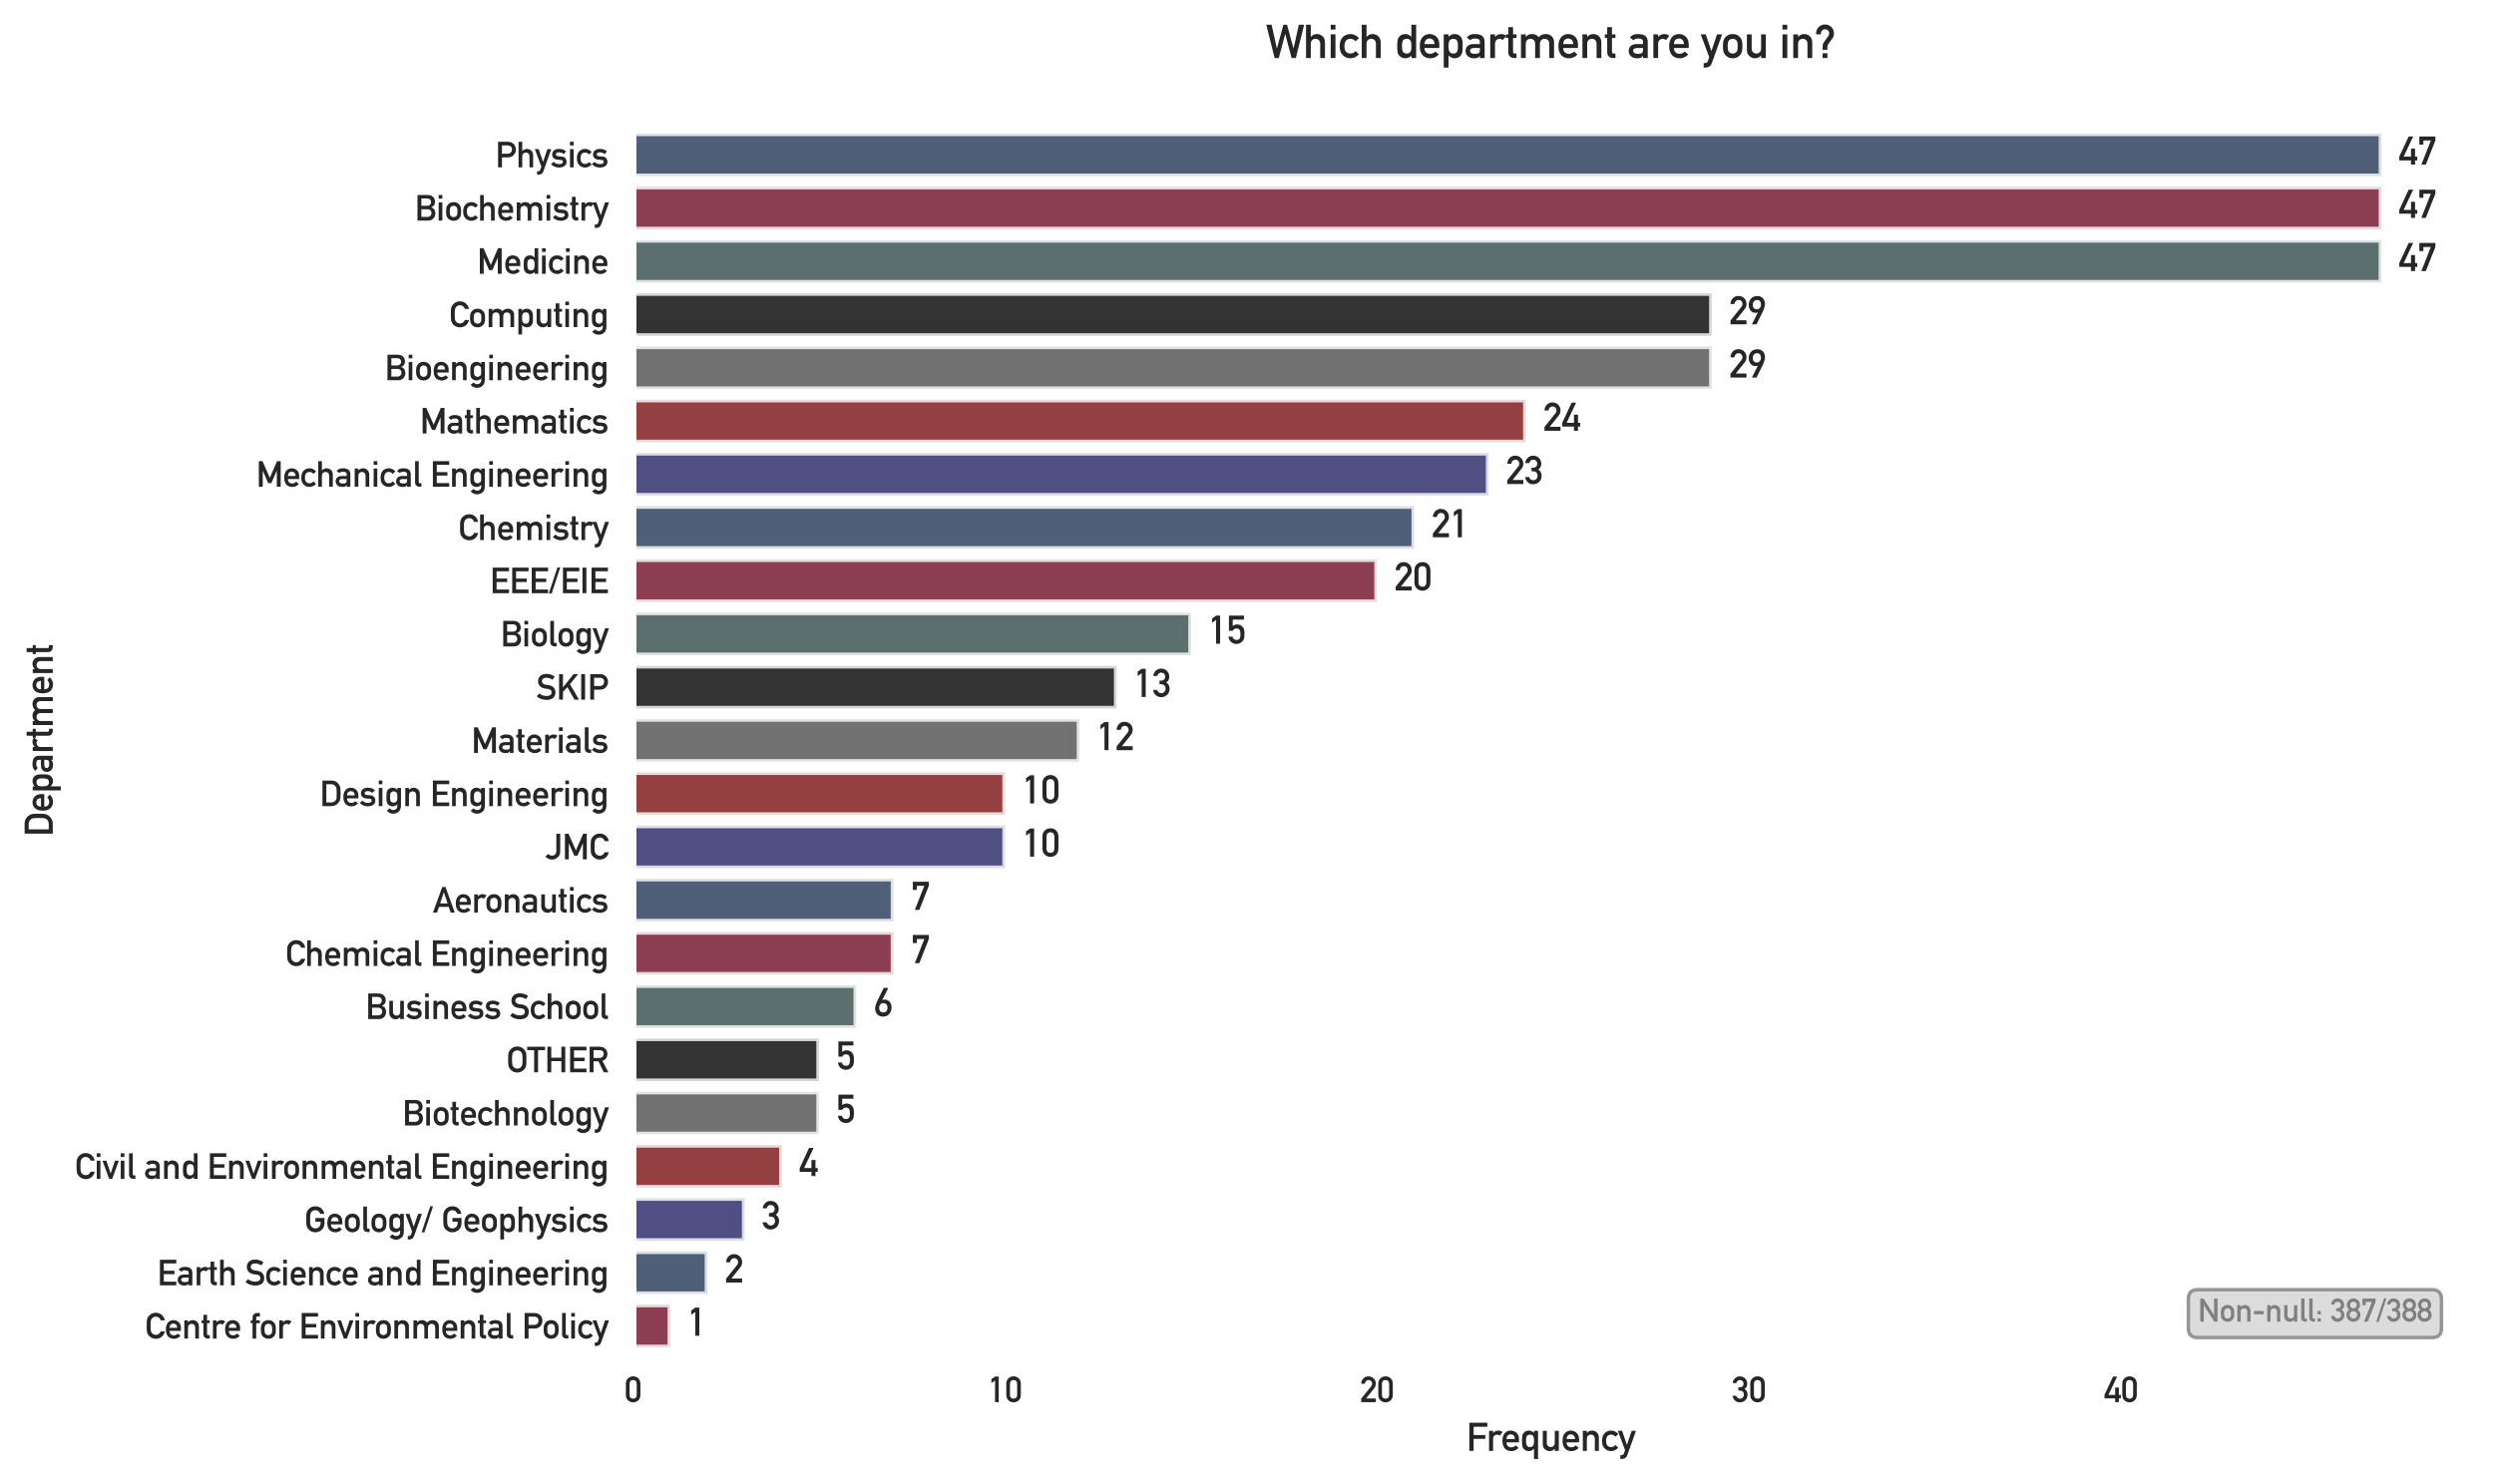 <?xml version="1.0" encoding="utf-8" standalone="no"?>
<!DOCTYPE svg PUBLIC "-//W3C//DTD SVG 1.1//EN"
  "http://www.w3.org/Graphics/SVG/1.1/DTD/svg11.dtd">
<svg xmlns:xlink="http://www.w3.org/1999/xlink" width="710.297pt" height="422.789pt" viewBox="0 0 710.297 422.789" xmlns="http://www.w3.org/2000/svg" version="1.1">
 <defs>
  <style type="text/css">*{stroke-linejoin: round; stroke-linecap: butt}</style>
 </defs>
 <g id="figure_1">
  <g id="patch_1">
   <path d="M 0 422.789 
L 710.297 422.789 
L 710.297 0 
L 0 0 
z
" style="fill: #ffffff"/>
  </g>
  <g id="axes_1">
   <g id="patch_2">
    <path d="M 180.262 385.332 
L 703.097 385.332 
L 703.097 36.532 
L 180.262 36.532 
z
" style="fill: #ffffff"/>
   </g>
   <g id="matplotlib.axis_1">
    <g id="xtick_1">
     <g id="text_1">
      <!-- 0 -->
      <g style="fill: #262626" transform="translate(177.862 399.45) scale(0.1 -0.1)">
       <defs>
        <path id="DINAlternate-Bold-30" d="M 2175 1313 
Q 2156 622 1534 616 
Q 909 622 897 1313 
L 897 3244 
Q 909 3928 1534 3941 
Q 2156 3928 2175 3244 
L 2175 1313 
z
M 244 1275 
Q 250 647 647 306 
Q 1019 -31 1534 -38 
Q 2066 -31 2438 306 
Q 2816 647 2828 1275 
L 2828 3284 
Q 2816 3916 2438 4256 
Q 2066 4594 1534 4594 
Q 1019 4594 647 4256 
Q 250 3916 244 3284 
L 244 1275 
z
" transform="scale(0.016)"/>
       </defs>
       <use xlink:href="#DINAlternate-Bold-30"/>
      </g>
     </g>
    </g>
    <g id="xtick_2">
     <g id="text_2">
      <!-- 10 -->
      <g style="fill: #262626" transform="translate(281.407 399.45) scale(0.1 -0.1)">
       <defs>
        <path id="DINAlternate-Bold-31" d="M 1241 3866 
L 1241 0 
L 1894 0 
L 1894 4556 
L 1241 4556 
L 594 4084 
L 594 3391 
L 594 3391 
L 1241 3866 
L 1241 3866 
z
" transform="scale(0.016)"/>
       </defs>
       <use xlink:href="#DINAlternate-Bold-31"/>
       <use xlink:href="#DINAlternate-Bold-30" transform="translate(47.998 0)"/>
      </g>
     </g>
    </g>
    <g id="xtick_3">
     <g id="text_3">
      <!-- 20 -->
      <g style="fill: #262626" transform="translate(387.351 399.45) scale(0.1 -0.1)">
       <defs>
        <path id="DINAlternate-Bold-32" d="M 206 0 
L 2803 0 
L 2803 653 
L 1063 653 
L 2528 2491 
Q 2803 2841 2803 3291 
Q 2797 3853 2425 4219 
Q 2059 4588 1472 4594 
Q 947 4588 588 4225 
Q 231 3853 206 3284 
L 856 3284 
Q 891 3597 1075 3769 
Q 1253 3941 1522 3941 
Q 1825 3934 1991 3744 
Q 2150 3553 2150 3297 
Q 2150 3200 2125 3091 
Q 2088 2975 1984 2841 
L 206 616 
L 206 0 
z
" transform="scale(0.016)"/>
       </defs>
       <use xlink:href="#DINAlternate-Bold-32"/>
       <use xlink:href="#DINAlternate-Bold-30" transform="translate(47.998 0)"/>
      </g>
     </g>
    </g>
    <g id="xtick_4">
     <g id="text_4">
      <!-- 30 -->
      <g style="fill: #262626" transform="translate(493.295 399.45) scale(0.1 -0.1)">
       <defs>
        <path id="DINAlternate-Bold-33" d="M 1125 2059 
L 1400 2059 
Q 1703 2059 1900 1875 
Q 2100 1684 2106 1338 
Q 2100 997 1900 813 
Q 1703 616 1416 616 
Q 1147 616 984 763 
Q 825 903 738 1131 
L 84 1131 
Q 191 563 550 263 
Q 909 -38 1375 -38 
Q 1978 -31 2363 347 
Q 2753 716 2759 1356 
Q 2759 1644 2638 1906 
Q 2509 2169 2222 2356 
Q 2503 2547 2613 2791 
Q 2706 3034 2706 3297 
Q 2700 3816 2350 4197 
Q 1984 4588 1363 4594 
Q 872 4588 519 4244 
Q 159 3897 109 3391 
L 763 3391 
Q 825 3672 1006 3806 
Q 1178 3941 1388 3941 
Q 1678 3934 1863 3756 
Q 2047 3572 2053 3284 
Q 2053 3000 1869 2822 
Q 1684 2638 1350 2638 
L 1125 2638 
L 1125 2059 
z
" transform="scale(0.016)"/>
       </defs>
       <use xlink:href="#DINAlternate-Bold-33"/>
       <use xlink:href="#DINAlternate-Bold-30" transform="translate(47.998 0)"/>
      </g>
     </g>
    </g>
    <g id="xtick_5">
     <g id="text_5">
      <!-- 40 -->
      <g style="fill: #262626" transform="translate(599.239 399.45) scale(0.1 -0.1)">
       <defs>
        <path id="DINAlternate-Bold-34" d="M 78 678 
L 1978 678 
L 1978 0 
L 2631 0 
L 2631 678 
L 2994 678 
L 2994 1294 
L 2631 1294 
L 2631 2603 
L 1978 2603 
L 1978 1294 
L 788 1294 
L 2328 4556 
L 1600 4556 
L 78 1294 
L 78 678 
z
" transform="scale(0.016)"/>
       </defs>
       <use xlink:href="#DINAlternate-Bold-34"/>
       <use xlink:href="#DINAlternate-Bold-30" transform="translate(47.998 0)"/>
      </g>
     </g>
    </g>
    <g id="text_6">
     <!-- Frequency -->
     <g style="fill: #262626" transform="translate(417.63 413.332) scale(0.11 -0.11)">
      <defs>
       <path id="DINAlternate-Bold-46" d="M 481 0 
L 1172 0 
L 1172 1947 
L 3066 1947 
L 3066 2559 
L 1172 2559 
L 1172 3903 
L 3391 3903 
L 3391 4556 
L 481 4556 
L 481 0 
z
" transform="scale(0.016)"/>
       <path id="DINAlternate-Bold-72" d="M 422 0 
L 1075 0 
L 1075 1953 
Q 1081 2309 1281 2469 
Q 1459 2631 1709 2631 
Q 1931 2631 2138 2469 
L 2138 2469 
L 2613 3034 
Q 2322 3278 1931 3284 
Q 1409 3284 1088 2900 
L 1075 2900 
L 1075 3244 
L 422 3244 
L 422 0 
z
" transform="scale(0.016)"/>
       <path id="DINAlternate-Bold-65" d="M 2938 1375 
L 2938 1913 
Q 2931 2553 2541 2919 
Q 2156 3278 1600 3284 
Q 1369 3284 1131 3200 
Q 891 3116 697 2925 
Q 506 2738 384 2413 
Q 263 2094 263 1613 
Q 263 1113 403 800 
Q 531 475 738 294 
Q 844 206 966 147 
Q 1081 78 1203 38 
Q 1447 -38 1703 -38 
Q 2375 -44 2872 488 
L 2400 891 
L 2400 891 
Q 2088 575 1691 575 
Q 1350 575 1141 781 
Q 916 984 916 1375 
L 2938 1375 
z
M 916 1913 
Q 934 2291 1119 2484 
Q 1306 2669 1600 2669 
Q 1894 2669 2081 2484 
Q 2272 2291 2284 1913 
L 916 1913 
z
" transform="scale(0.016)"/>
       <path id="DINAlternate-Bold-71" d="M 2247 347 
L 2247 -1313 
L 2900 -1313 
L 2900 3244 
L 2247 3244 
L 2247 2906 
L 2247 2906 
Q 1925 3269 1409 3284 
Q 813 3269 538 2859 
Q 403 2706 359 2456 
Q 306 2209 306 1619 
Q 306 1044 359 794 
Q 403 544 538 384 
Q 684 197 903 84 
Q 1113 -31 1409 -38 
Q 1656 -38 1869 72 
Q 2066 172 2247 347 
L 2247 347 
z
M 1606 616 
Q 1375 616 1253 703 
Q 1119 794 1056 934 
Q 997 1081 978 1259 
Q 959 1434 959 1619 
Q 959 1813 978 1997 
Q 997 2181 1056 2322 
Q 1119 2469 1253 2553 
Q 1375 2631 1606 2631 
Q 1838 2631 1972 2541 
Q 2106 2450 2156 2303 
Q 2222 2156 2241 1984 
Q 2247 1803 2247 1619 
Q 2247 1447 2241 1275 
Q 2222 1094 2156 947 
Q 2106 800 1972 709 
Q 1838 616 1606 616 
L 1606 616 
z
" transform="scale(0.016)"/>
       <path id="DINAlternate-Bold-75" d="M 422 1088 
Q 428 538 781 256 
Q 1106 -31 1509 -38 
Q 2028 -38 2350 347 
L 2363 347 
L 2363 0 
L 3016 0 
L 3016 3244 
L 2363 3244 
L 2363 1313 
Q 2363 984 2181 800 
Q 2003 616 1722 616 
Q 1441 616 1259 800 
Q 1075 984 1075 1313 
L 1075 3244 
L 422 3244 
L 422 1088 
z
" transform="scale(0.016)"/>
       <path id="DINAlternate-Bold-6e" d="M 422 0 
L 1075 0 
L 1075 1931 
Q 1075 2272 1259 2450 
Q 1441 2631 1722 2631 
Q 2003 2631 2181 2450 
Q 2363 2272 2363 1931 
L 2363 0 
L 3016 0 
L 3016 2156 
Q 3000 2713 2669 3000 
Q 2334 3284 1931 3284 
Q 1409 3284 1088 2900 
L 1075 2900 
L 1075 3244 
L 422 3244 
L 422 0 
z
" transform="scale(0.016)"/>
       <path id="DINAlternate-Bold-63" d="M 2328 953 
L 2328 953 
Q 2081 622 1669 616 
Q 838 600 825 1619 
Q 838 2644 1669 2631 
Q 2081 2619 2328 2291 
L 2328 2291 
L 2809 2719 
Q 2597 2975 2309 3128 
Q 2022 3278 1644 3284 
Q 1069 3291 634 2900 
Q 184 2503 172 1619 
Q 184 744 634 353 
Q 1069 -38 1644 -38 
Q 2022 -31 2309 128 
Q 2597 281 2809 525 
L 2328 953 
z
" transform="scale(0.016)"/>
       <path id="DINAlternate-Bold-79" d="M 1119 128 
L 941 -416 
Q 897 -556 788 -628 
Q 678 -697 550 -697 
L 359 -697 
L 359 -1313 
L 575 -1313 
Q 878 -1313 1119 -1178 
Q 1356 -1038 1491 -672 
L 2888 3244 
L 2194 3244 
L 1428 972 
L 1416 972 
L 647 3244 
L -44 3244 
L 1119 128 
z
" transform="scale(0.016)"/>
      </defs>
      <use xlink:href="#DINAlternate-Bold-46"/>
      <use xlink:href="#DINAlternate-Bold-72" transform="translate(51.961 0)"/>
      <use xlink:href="#DINAlternate-Bold-65" transform="translate(89.127 0)"/>
      <use xlink:href="#DINAlternate-Bold-71" transform="translate(139.127 0)"/>
      <use xlink:href="#DINAlternate-Bold-75" transform="translate(191.031 0)"/>
      <use xlink:href="#DINAlternate-Bold-65" transform="translate(244.742 0)"/>
      <use xlink:href="#DINAlternate-Bold-6e" transform="translate(294.742 0)"/>
      <use xlink:href="#DINAlternate-Bold-63" transform="translate(348.453 0)"/>
      <use xlink:href="#DINAlternate-Bold-79" transform="translate(392.838 0)"/>
     </g>
    </g>
   </g>
   <g id="matplotlib.axis_2">
    <g id="ytick_1">
     <g id="text_7">
      <!-- Physics -->
      <g style="fill: #262626" transform="translate(141.087 47.674) scale(0.1 -0.1)">
       <defs>
        <path id="DINAlternate-Bold-50" d="M 1172 3903 
L 2169 3903 
Q 2450 3909 2663 3775 
Q 2803 3694 2881 3553 
Q 2956 3397 2956 3169 
Q 2956 2894 2772 2669 
Q 2578 2438 2194 2431 
L 1172 2431 
L 1172 3903 
z
M 481 0 
L 1172 0 
L 1172 1778 
L 2222 1778 
Q 2925 1791 3291 2228 
Q 3647 2644 3647 3150 
Q 3647 3525 3506 3800 
Q 3372 4084 3156 4238 
Q 2900 4441 2650 4506 
Q 2400 4556 2131 4556 
L 481 4556 
L 481 0 
z
" transform="scale(0.016)"/>
        <path id="DINAlternate-Bold-68" d="M 422 0 
L 1075 0 
L 1075 1931 
Q 1075 2272 1259 2450 
Q 1441 2631 1722 2631 
Q 2003 2631 2181 2450 
Q 2363 2272 2363 1931 
L 2363 0 
L 3016 0 
L 3016 2156 
Q 3000 2713 2669 3000 
Q 2334 3284 1931 3284 
Q 1409 3284 1088 2900 
L 1075 2900 
L 1075 4556 
L 422 4556 
L 422 0 
z
" transform="scale(0.016)"/>
        <path id="DINAlternate-Bold-73" d="M 519 991 
L 63 544 
Q 697 -38 1491 -38 
Q 2075 -31 2450 231 
Q 2828 488 2834 959 
Q 2834 1363 2625 1625 
Q 2400 1894 1894 1931 
L 1356 1972 
Q 1119 1997 1025 2088 
Q 922 2169 928 2278 
Q 928 2450 1056 2559 
Q 1178 2669 1484 2669 
Q 1753 2669 1959 2591 
Q 2169 2503 2356 2369 
L 2356 2369 
L 2759 2841 
Q 2522 3047 2222 3169 
Q 2066 3225 1888 3256 
Q 1709 3284 1484 3284 
Q 966 3284 628 3034 
Q 281 2784 275 2284 
Q 281 1869 544 1638 
Q 800 1400 1209 1363 
L 1784 1313 
Q 1966 1306 2075 1234 
Q 2181 1166 2181 991 
Q 2181 794 2003 684 
Q 1825 575 1544 575 
Q 916 575 519 991 
L 519 991 
z
" transform="scale(0.016)"/>
        <path id="DINAlternate-Bold-69" d="M 441 0 
L 1094 0 
L 1094 3244 
L 441 3244 
L 441 0 
z
M 441 3903 
L 1094 3903 
L 1094 4556 
L 441 4556 
L 441 3903 
z
" transform="scale(0.016)"/>
       </defs>
       <use xlink:href="#DINAlternate-Bold-50"/>
       <use xlink:href="#DINAlternate-Bold-68" transform="translate(59.277 0)"/>
       <use xlink:href="#DINAlternate-Bold-79" transform="translate(112.988 0)"/>
       <use xlink:href="#DINAlternate-Bold-73" transform="translate(157.373 0)"/>
       <use xlink:href="#DINAlternate-Bold-69" transform="translate(205.371 0)"/>
       <use xlink:href="#DINAlternate-Bold-63" transform="translate(229.346 0)"/>
       <use xlink:href="#DINAlternate-Bold-73" transform="translate(273.73 0)"/>
      </g>
     </g>
    </g>
    <g id="ytick_2">
     <g id="text_8">
      <!-- Biochemistry -->
      <g style="fill: #262626" transform="translate(118.13 62.839) scale(0.1 -0.1)">
       <defs>
        <path id="DINAlternate-Bold-42" d="M 481 0 
L 2400 0 
Q 2938 0 3297 359 
Q 3659 703 3666 1294 
Q 3666 1650 3488 1953 
Q 3297 2247 2925 2344 
L 2925 2356 
Q 3122 2450 3256 2566 
Q 3391 2675 3463 2797 
Q 3603 3053 3597 3334 
Q 3597 3884 3256 4219 
Q 2919 4550 2247 4556 
L 481 4556 
L 481 0 
z
M 2234 2022 
Q 2619 2016 2797 1819 
Q 2975 1619 2975 1338 
Q 2975 1063 2797 863 
Q 2619 659 2234 653 
L 1172 653 
L 1172 2022 
L 2234 2022 
z
M 2169 3941 
Q 2547 3934 2725 3756 
Q 2906 3566 2906 3291 
Q 2906 3016 2725 2834 
Q 2547 2638 2169 2638 
L 1172 2638 
L 1172 3941 
L 2169 3941 
z
" transform="scale(0.016)"/>
        <path id="DINAlternate-Bold-6f" d="M 263 1625 
Q 263 1113 347 844 
Q 434 575 616 378 
Q 750 225 991 103 
Q 1228 -31 1600 -38 
Q 1984 -31 2222 103 
Q 2350 159 2431 238 
Q 2522 306 2584 378 
Q 2778 575 2859 844 
Q 2938 1113 2938 1625 
Q 2938 2138 2859 2413 
Q 2778 2681 2584 2866 
Q 2456 3028 2222 3156 
Q 1984 3278 1600 3284 
Q 1228 3278 991 3156 
Q 750 3028 616 2866 
Q 434 2681 347 2413 
Q 263 2138 263 1625 
L 263 1625 
z
M 2284 1619 
Q 2284 1288 2253 1131 
Q 2222 972 2125 850 
Q 2053 756 1913 684 
Q 1778 616 1600 616 
Q 1434 616 1294 684 
Q 1159 756 1075 850 
Q 991 972 953 1131 
Q 916 1288 916 1625 
Q 916 1966 953 2125 
Q 991 2278 1075 2394 
Q 1159 2503 1294 2566 
Q 1434 2631 1600 2631 
Q 1778 2631 1913 2566 
Q 2053 2503 2125 2394 
Q 2222 2278 2253 2125 
Q 2284 1966 2284 1619 
L 2284 1619 
z
" transform="scale(0.016)"/>
        <path id="DINAlternate-Bold-6d" d="M 459 0 
L 1113 0 
L 1113 1931 
Q 1113 2272 1300 2450 
Q 1478 2631 1759 2631 
Q 2041 2631 2222 2450 
Q 2400 2272 2400 1931 
L 2400 0 
L 3053 0 
L 3053 1931 
Q 3053 2272 3238 2450 
Q 3419 2631 3700 2631 
Q 3981 2631 4159 2450 
Q 4338 2272 4338 1931 
L 4338 0 
L 4991 0 
L 4991 2156 
Q 4978 2713 4647 3000 
Q 4313 3284 3909 3284 
Q 3269 3291 2888 2859 
L 2888 2859 
Q 2719 3047 2516 3169 
Q 2309 3278 1972 3284 
Q 1447 3284 1125 2900 
L 1113 2900 
L 1113 3244 
L 459 3244 
L 459 0 
z
" transform="scale(0.016)"/>
        <path id="DINAlternate-Bold-74" d="M 459 3244 
L 134 3244 
L 134 2747 
L 459 2747 
L 459 800 
Q 459 416 684 213 
Q 903 0 1247 0 
L 1588 0 
L 1588 616 
L 1344 616 
Q 1106 609 1113 856 
L 1113 2747 
L 1588 2747 
L 1588 3244 
L 1113 3244 
L 1113 4231 
L 459 4231 
L 459 3244 
z
" transform="scale(0.016)"/>
       </defs>
       <use xlink:href="#DINAlternate-Bold-42"/>
       <use xlink:href="#DINAlternate-Bold-69" transform="translate(60.986 0)"/>
       <use xlink:href="#DINAlternate-Bold-6f" transform="translate(84.961 0)"/>
       <use xlink:href="#DINAlternate-Bold-63" transform="translate(134.961 0)"/>
       <use xlink:href="#DINAlternate-Bold-68" transform="translate(179.346 0)"/>
       <use xlink:href="#DINAlternate-Bold-65" transform="translate(233.057 0)"/>
       <use xlink:href="#DINAlternate-Bold-6d" transform="translate(283.057 0)"/>
       <use xlink:href="#DINAlternate-Bold-69" transform="translate(368.262 0)"/>
       <use xlink:href="#DINAlternate-Bold-73" transform="translate(392.236 0)"/>
       <use xlink:href="#DINAlternate-Bold-74" transform="translate(440.234 0)"/>
       <use xlink:href="#DINAlternate-Bold-72" transform="translate(468.018 0)"/>
       <use xlink:href="#DINAlternate-Bold-79" transform="translate(506.934 0)"/>
      </g>
     </g>
    </g>
    <g id="ytick_3">
     <g id="text_9">
      <!-- Medicine -->
      <g style="fill: #262626" transform="translate(135.889 78.004) scale(0.1 -0.1)">
       <defs>
        <path id="DINAlternate-Bold-4d" d="M 481 0 
L 1172 0 
L 1172 2841 
L 1184 2841 
L 2138 653 
L 2713 653 
L 3666 2841 
L 3681 2841 
L 3681 0 
L 4372 0 
L 4372 4556 
L 3719 4556 
L 2438 1588 
L 2438 1588 
L 1131 4556 
L 481 4556 
L 481 0 
z
" transform="scale(0.016)"/>
        <path id="DINAlternate-Bold-64" d="M 2363 341 
L 2363 0 
L 3016 0 
L 3016 4556 
L 2363 4556 
L 2363 2900 
L 2363 2900 
Q 2181 3072 1984 3181 
Q 1772 3284 1522 3284 
Q 928 3269 653 2859 
Q 519 2706 475 2456 
Q 422 2209 422 1625 
Q 422 1050 475 800 
Q 519 538 653 384 
Q 800 197 1019 84 
Q 1228 -31 1522 -38 
Q 2041 -25 2363 341 
L 2363 341 
z
M 1722 2631 
Q 1953 2631 2088 2541 
Q 2222 2450 2272 2303 
Q 2334 2156 2356 1984 
Q 2363 1813 2363 1625 
Q 2363 1453 2356 1275 
Q 2334 1094 2272 947 
Q 2222 800 2088 709 
Q 1953 616 1722 616 
Q 1491 616 1369 703 
Q 1234 794 1172 934 
Q 1113 1081 1094 1266 
Q 1075 1441 1075 1625 
Q 1075 1819 1094 2003 
Q 1113 2175 1172 2322 
Q 1234 2469 1369 2553 
Q 1491 2631 1722 2631 
L 1722 2631 
z
" transform="scale(0.016)"/>
       </defs>
       <use xlink:href="#DINAlternate-Bold-4d"/>
       <use xlink:href="#DINAlternate-Bold-65" transform="translate(75.781 0)"/>
       <use xlink:href="#DINAlternate-Bold-64" transform="translate(125.781 0)"/>
       <use xlink:href="#DINAlternate-Bold-69" transform="translate(177.686 0)"/>
       <use xlink:href="#DINAlternate-Bold-63" transform="translate(201.66 0)"/>
       <use xlink:href="#DINAlternate-Bold-69" transform="translate(246.045 0)"/>
       <use xlink:href="#DINAlternate-Bold-6e" transform="translate(270.02 0)"/>
       <use xlink:href="#DINAlternate-Bold-65" transform="translate(323.73 0)"/>
      </g>
     </g>
    </g>
    <g id="ytick_4">
     <g id="text_10">
      <!-- Computing -->
      <g style="fill: #262626" transform="translate(127.881 93.199) scale(0.1 -0.1)">
       <defs>
        <path id="DINAlternate-Bold-43" d="M 2822 1275 
Q 2534 653 1953 653 
Q 1709 653 1534 756 
Q 1356 844 1247 984 
Q 1113 1131 1069 1369 
Q 1019 1606 1019 2278 
Q 1019 2950 1069 3194 
Q 1113 3425 1247 3572 
Q 1356 3713 1534 3806 
Q 1709 3897 1953 3903 
Q 2284 3897 2516 3713 
Q 2738 3519 2822 3244 
L 3553 3244 
Q 3444 3816 3028 4203 
Q 2613 4588 1953 4594 
Q 1416 4588 1056 4338 
Q 691 4091 525 3775 
Q 422 3609 372 3341 
Q 325 3072 325 2278 
Q 325 1497 372 1222 
Q 397 1075 434 978 
Q 475 884 525 781 
Q 691 466 1056 225 
Q 1416 -25 1953 -38 
Q 2547 -38 2981 300 
Q 3403 641 3553 1275 
L 2822 1275 
z
" transform="scale(0.016)"/>
        <path id="DINAlternate-Bold-70" d="M 422 -1313 
L 1075 -1313 
L 1075 347 
L 1075 347 
Q 1253 172 1466 72 
Q 1663 -38 1913 -38 
Q 2216 -31 2431 84 
Q 2650 197 2784 384 
Q 2919 544 2969 794 
Q 3016 1044 3016 1619 
Q 3016 2209 2969 2456 
Q 2919 2706 2784 2859 
Q 2509 3269 1913 3284 
Q 1400 3269 1075 2906 
L 1075 2906 
L 1075 3244 
L 422 3244 
L 422 -1313 
z
M 1716 616 
Q 1497 616 1369 709 
Q 1234 800 1172 947 
Q 1113 1094 1094 1275 
Q 1075 1447 1075 1619 
Q 1075 1803 1094 1984 
Q 1113 2156 1172 2303 
Q 1234 2450 1369 2541 
Q 1497 2631 1716 2631 
Q 1947 2631 2081 2553 
Q 2216 2469 2272 2322 
Q 2334 2181 2356 1997 
Q 2363 1813 2363 1619 
Q 2363 1434 2356 1259 
Q 2334 1081 2272 934 
Q 2216 794 2081 703 
Q 1947 616 1716 616 
L 1716 616 
z
" transform="scale(0.016)"/>
        <path id="DINAlternate-Bold-67" d="M 2247 341 
L 2247 6 
Q 2241 -325 2041 -513 
Q 1838 -697 1503 -697 
Q 1325 -691 1159 -600 
Q 997 -519 872 -403 
L 872 -403 
L 366 -806 
Q 831 -1338 1491 -1350 
Q 2066 -1350 2478 -997 
Q 2888 -653 2900 78 
L 2900 3244 
L 2247 3244 
L 2247 2900 
L 2247 2900 
Q 1894 3284 1409 3284 
Q 1094 3278 884 3163 
Q 666 3041 550 2888 
Q 422 2731 366 2503 
Q 306 2272 306 1619 
Q 306 978 366 750 
Q 422 519 550 359 
Q 666 219 884 97 
Q 1094 -31 1409 -38 
Q 1925 -25 2247 341 
L 2247 341 
z
M 959 1619 
Q 959 1997 984 2144 
Q 1006 2291 1088 2381 
Q 1153 2469 1288 2553 
Q 1416 2625 1606 2631 
Q 1797 2625 1925 2553 
Q 2053 2469 2119 2381 
Q 2200 2291 2228 2144 
Q 2247 1997 2247 1619 
Q 2247 1247 2228 1106 
Q 2200 959 2119 863 
Q 2053 775 1925 703 
Q 1797 616 1606 616 
Q 1416 616 1288 703 
Q 1153 775 1088 863 
Q 1006 959 984 1106 
Q 959 1247 959 1619 
L 959 1619 
z
" transform="scale(0.016)"/>
       </defs>
       <use xlink:href="#DINAlternate-Bold-43"/>
       <use xlink:href="#DINAlternate-Bold-6f" transform="translate(55.615 0)"/>
       <use xlink:href="#DINAlternate-Bold-6d" transform="translate(105.615 0)"/>
       <use xlink:href="#DINAlternate-Bold-70" transform="translate(190.82 0)"/>
       <use xlink:href="#DINAlternate-Bold-75" transform="translate(242.725 0)"/>
       <use xlink:href="#DINAlternate-Bold-74" transform="translate(296.436 0)"/>
       <use xlink:href="#DINAlternate-Bold-69" transform="translate(324.219 0)"/>
       <use xlink:href="#DINAlternate-Bold-6e" transform="translate(348.193 0)"/>
       <use xlink:href="#DINAlternate-Bold-67" transform="translate(401.904 0)"/>
      </g>
     </g>
    </g>
    <g id="ytick_5">
     <g id="text_11">
      <!-- Bioengineering -->
      <g style="fill: #262626" transform="translate(109.584 108.334) scale(0.1 -0.1)">
       <use xlink:href="#DINAlternate-Bold-42"/>
       <use xlink:href="#DINAlternate-Bold-69" transform="translate(60.986 0)"/>
       <use xlink:href="#DINAlternate-Bold-6f" transform="translate(84.961 0)"/>
       <use xlink:href="#DINAlternate-Bold-65" transform="translate(134.961 0)"/>
       <use xlink:href="#DINAlternate-Bold-6e" transform="translate(184.961 0)"/>
       <use xlink:href="#DINAlternate-Bold-67" transform="translate(238.672 0)"/>
       <use xlink:href="#DINAlternate-Bold-69" transform="translate(290.576 0)"/>
       <use xlink:href="#DINAlternate-Bold-6e" transform="translate(314.551 0)"/>
       <use xlink:href="#DINAlternate-Bold-65" transform="translate(368.262 0)"/>
       <use xlink:href="#DINAlternate-Bold-65" transform="translate(418.262 0)"/>
       <use xlink:href="#DINAlternate-Bold-72" transform="translate(468.262 0)"/>
       <use xlink:href="#DINAlternate-Bold-69" transform="translate(507.178 0)"/>
       <use xlink:href="#DINAlternate-Bold-6e" transform="translate(531.152 0)"/>
       <use xlink:href="#DINAlternate-Bold-67" transform="translate(584.863 0)"/>
      </g>
     </g>
    </g>
    <g id="ytick_6">
     <g id="text_12">
      <!-- Mathematics -->
      <g style="fill: #262626" transform="translate(119.6 123.5) scale(0.1 -0.1)">
       <defs>
        <path id="DINAlternate-Bold-61" d="M 2125 0 
L 2778 0 
L 2778 2216 
Q 2772 2809 2406 3053 
Q 2041 3291 1428 3284 
Q 703 3297 331 2809 
L 844 2419 
L 844 2419 
Q 928 2559 1075 2619 
Q 1216 2669 1459 2669 
Q 2131 2681 2125 2253 
L 2125 1913 
L 1222 1913 
Q 703 1906 434 1631 
Q 166 1363 166 953 
Q 166 525 475 250 
Q 769 -31 1313 -38 
Q 1644 -38 1831 44 
Q 2022 122 2113 288 
L 2125 288 
L 2125 0 
z
M 2125 1141 
Q 2125 775 1972 672 
Q 1803 569 1394 575 
Q 1069 575 928 703 
Q 781 819 781 984 
Q 775 1363 1344 1375 
L 2125 1375 
L 2125 1141 
z
" transform="scale(0.016)"/>
       </defs>
       <use xlink:href="#DINAlternate-Bold-4d"/>
       <use xlink:href="#DINAlternate-Bold-61" transform="translate(75.781 0)"/>
       <use xlink:href="#DINAlternate-Bold-74" transform="translate(125.781 0)"/>
       <use xlink:href="#DINAlternate-Bold-68" transform="translate(153.564 0)"/>
       <use xlink:href="#DINAlternate-Bold-65" transform="translate(207.275 0)"/>
       <use xlink:href="#DINAlternate-Bold-6d" transform="translate(257.275 0)"/>
       <use xlink:href="#DINAlternate-Bold-61" transform="translate(342.48 0)"/>
       <use xlink:href="#DINAlternate-Bold-74" transform="translate(392.48 0)"/>
       <use xlink:href="#DINAlternate-Bold-69" transform="translate(420.264 0)"/>
       <use xlink:href="#DINAlternate-Bold-63" transform="translate(444.238 0)"/>
       <use xlink:href="#DINAlternate-Bold-73" transform="translate(488.623 0)"/>
      </g>
     </g>
    </g>
    <g id="ytick_7">
     <g id="text_13">
      <!-- Mechanical Engineering -->
      <g style="fill: #262626" transform="translate(72.947 138.665) scale(0.1 -0.1)">
       <defs>
        <path id="DINAlternate-Bold-6c" d="M 422 788 
Q 422 359 666 178 
Q 897 0 1253 0 
L 1544 0 
L 1544 616 
L 1319 616 
Q 1075 616 1075 838 
L 1075 4556 
L 422 4556 
L 422 788 
z
" transform="scale(0.016)"/>
        <path id="DINAlternate-Bold-20" transform="scale(0.016)"/>
        <path id="DINAlternate-Bold-45" d="M 481 0 
L 3391 0 
L 3391 653 
L 1172 653 
L 1172 1991 
L 3066 1991 
L 3066 2603 
L 1172 2603 
L 1172 3903 
L 3391 3903 
L 3391 4556 
L 481 4556 
L 481 0 
z
" transform="scale(0.016)"/>
       </defs>
       <use xlink:href="#DINAlternate-Bold-4d"/>
       <use xlink:href="#DINAlternate-Bold-65" transform="translate(75.781 0)"/>
       <use xlink:href="#DINAlternate-Bold-63" transform="translate(125.781 0)"/>
       <use xlink:href="#DINAlternate-Bold-68" transform="translate(170.166 0)"/>
       <use xlink:href="#DINAlternate-Bold-61" transform="translate(223.877 0)"/>
       <use xlink:href="#DINAlternate-Bold-6e" transform="translate(273.877 0)"/>
       <use xlink:href="#DINAlternate-Bold-69" transform="translate(327.588 0)"/>
       <use xlink:href="#DINAlternate-Bold-63" transform="translate(351.562 0)"/>
       <use xlink:href="#DINAlternate-Bold-61" transform="translate(395.947 0)"/>
       <use xlink:href="#DINAlternate-Bold-6c" transform="translate(445.947 0)"/>
       <use xlink:href="#DINAlternate-Bold-20" transform="translate(471.729 0)"/>
       <use xlink:href="#DINAlternate-Bold-45" transform="translate(495.703 0)"/>
       <use xlink:href="#DINAlternate-Bold-6e" transform="translate(551.318 0)"/>
       <use xlink:href="#DINAlternate-Bold-67" transform="translate(605.029 0)"/>
       <use xlink:href="#DINAlternate-Bold-69" transform="translate(656.934 0)"/>
       <use xlink:href="#DINAlternate-Bold-6e" transform="translate(680.908 0)"/>
       <use xlink:href="#DINAlternate-Bold-65" transform="translate(734.619 0)"/>
       <use xlink:href="#DINAlternate-Bold-65" transform="translate(784.619 0)"/>
       <use xlink:href="#DINAlternate-Bold-72" transform="translate(834.619 0)"/>
       <use xlink:href="#DINAlternate-Bold-69" transform="translate(873.535 0)"/>
       <use xlink:href="#DINAlternate-Bold-6e" transform="translate(897.51 0)"/>
       <use xlink:href="#DINAlternate-Bold-67" transform="translate(951.221 0)"/>
      </g>
     </g>
    </g>
    <g id="ytick_8">
     <g id="text_14">
      <!-- Chemistry -->
      <g style="fill: #262626" transform="translate(130.503 153.86) scale(0.1 -0.1)">
       <use xlink:href="#DINAlternate-Bold-43"/>
       <use xlink:href="#DINAlternate-Bold-68" transform="translate(55.615 0)"/>
       <use xlink:href="#DINAlternate-Bold-65" transform="translate(109.326 0)"/>
       <use xlink:href="#DINAlternate-Bold-6d" transform="translate(159.326 0)"/>
       <use xlink:href="#DINAlternate-Bold-69" transform="translate(244.531 0)"/>
       <use xlink:href="#DINAlternate-Bold-73" transform="translate(268.506 0)"/>
       <use xlink:href="#DINAlternate-Bold-74" transform="translate(316.504 0)"/>
       <use xlink:href="#DINAlternate-Bold-72" transform="translate(344.287 0)"/>
       <use xlink:href="#DINAlternate-Bold-79" transform="translate(383.203 0)"/>
      </g>
     </g>
    </g>
    <g id="ytick_9">
     <g id="text_15">
      <!-- EEE/EIE -->
      <g style="fill: #262626" transform="translate(139.55 168.995) scale(0.1 -0.1)">
       <defs>
        <path id="DINAlternate-Bold-2f" d="M 50 -38 
L 550 -38 
L 2081 4594 
L 1581 4594 
L 50 -38 
z
" transform="scale(0.016)"/>
        <path id="DINAlternate-Bold-49" d="M 481 0 
L 1172 0 
L 1172 4556 
L 481 4556 
L 481 0 
z
" transform="scale(0.016)"/>
       </defs>
       <use xlink:href="#DINAlternate-Bold-45"/>
       <use xlink:href="#DINAlternate-Bold-45" transform="translate(55.615 0)"/>
       <use xlink:href="#DINAlternate-Bold-45" transform="translate(111.23 0)"/>
       <use xlink:href="#DINAlternate-Bold-2f" transform="translate(166.846 0)"/>
       <use xlink:href="#DINAlternate-Bold-45" transform="translate(200.146 0)"/>
       <use xlink:href="#DINAlternate-Bold-49" transform="translate(255.762 0)"/>
       <use xlink:href="#DINAlternate-Bold-45" transform="translate(281.543 0)"/>
      </g>
     </g>
    </g>
    <g id="ytick_10">
     <g id="text_16">
      <!-- Biology -->
      <g style="fill: #262626" transform="translate(142.559 184.161) scale(0.1 -0.1)">
       <use xlink:href="#DINAlternate-Bold-42"/>
       <use xlink:href="#DINAlternate-Bold-69" transform="translate(60.986 0)"/>
       <use xlink:href="#DINAlternate-Bold-6f" transform="translate(84.961 0)"/>
       <use xlink:href="#DINAlternate-Bold-6c" transform="translate(134.961 0)"/>
       <use xlink:href="#DINAlternate-Bold-6f" transform="translate(160.742 0)"/>
       <use xlink:href="#DINAlternate-Bold-67" transform="translate(210.742 0)"/>
       <use xlink:href="#DINAlternate-Bold-79" transform="translate(262.646 0)"/>
      </g>
     </g>
    </g>
    <g id="ytick_11">
     <g id="text_17">
      <!-- SKIP -->
      <g style="fill: #262626" transform="translate(152.72 199.326) scale(0.1 -0.1)">
       <defs>
        <path id="DINAlternate-Bold-53" d="M 538 1106 
L 84 588 
Q 813 -38 1825 -38 
Q 3391 -19 3425 1288 
Q 3425 1772 3122 2138 
Q 2816 2509 2175 2597 
Q 1850 2638 1663 2669 
Q 1325 2731 1172 2894 
Q 1019 3053 1019 3250 
Q 1025 3578 1247 3744 
Q 1459 3903 1778 3903 
Q 2394 3891 2906 3553 
L 2906 3553 
L 3291 4122 
Q 2663 4575 1813 4594 
Q 1106 4588 722 4225 
Q 325 3859 325 3263 
Q 325 2766 641 2419 
Q 947 2081 1534 1984 
Q 1863 1938 2138 1900 
Q 2738 1797 2731 1288 
Q 2719 666 1831 653 
Q 1081 659 538 1106 
L 538 1106 
z
" transform="scale(0.016)"/>
        <path id="DINAlternate-Bold-4b" d="M 481 0 
L 1172 0 
L 1172 1388 
L 1972 2228 
L 1972 2228 
L 3213 0 
L 4031 0 
L 2419 2759 
L 3878 4556 
L 3059 4556 
L 1184 2209 
L 1172 2209 
L 1172 4556 
L 481 4556 
L 481 0 
z
" transform="scale(0.016)"/>
       </defs>
       <use xlink:href="#DINAlternate-Bold-53"/>
       <use xlink:href="#DINAlternate-Bold-4b" transform="translate(57.373 0)"/>
       <use xlink:href="#DINAlternate-Bold-49" transform="translate(120.361 0)"/>
       <use xlink:href="#DINAlternate-Bold-50" transform="translate(146.143 0)"/>
      </g>
     </g>
    </g>
    <g id="ytick_12">
     <g id="text_18">
      <!-- Materials -->
      <g style="fill: #262626" transform="translate(134.239 214.491) scale(0.1 -0.1)">
       <use xlink:href="#DINAlternate-Bold-4d"/>
       <use xlink:href="#DINAlternate-Bold-61" transform="translate(75.781 0)"/>
       <use xlink:href="#DINAlternate-Bold-74" transform="translate(125.781 0)"/>
       <use xlink:href="#DINAlternate-Bold-65" transform="translate(153.564 0)"/>
       <use xlink:href="#DINAlternate-Bold-72" transform="translate(203.564 0)"/>
       <use xlink:href="#DINAlternate-Bold-69" transform="translate(242.48 0)"/>
       <use xlink:href="#DINAlternate-Bold-61" transform="translate(266.455 0)"/>
       <use xlink:href="#DINAlternate-Bold-6c" transform="translate(316.455 0)"/>
       <use xlink:href="#DINAlternate-Bold-73" transform="translate(342.236 0)"/>
      </g>
     </g>
    </g>
    <g id="ytick_13">
     <g id="text_19">
      <!-- Design Engineering -->
      <g style="fill: #262626" transform="translate(91.064 229.656) scale(0.1 -0.1)">
       <defs>
        <path id="DINAlternate-Bold-44" d="M 481 0 
L 2028 0 
Q 2541 0 2894 225 
Q 3250 434 3450 756 
Q 3525 878 3578 991 
Q 3628 1106 3653 1253 
Q 3706 1544 3706 2278 
Q 3706 2969 3672 3250 
Q 3628 3531 3463 3788 
Q 3000 4550 2075 4556 
L 481 4556 
L 481 0 
z
M 1172 3903 
L 1997 3903 
Q 2522 3916 2809 3519 
Q 2950 3359 2988 3103 
Q 3016 2847 3016 2253 
Q 3016 1644 2988 1422 
Q 2956 1197 2841 1050 
Q 2578 653 1997 653 
L 1172 653 
L 1172 3903 
z
" transform="scale(0.016)"/>
       </defs>
       <use xlink:href="#DINAlternate-Bold-44"/>
       <use xlink:href="#DINAlternate-Bold-65" transform="translate(62.988 0)"/>
       <use xlink:href="#DINAlternate-Bold-73" transform="translate(112.988 0)"/>
       <use xlink:href="#DINAlternate-Bold-69" transform="translate(160.986 0)"/>
       <use xlink:href="#DINAlternate-Bold-67" transform="translate(184.961 0)"/>
       <use xlink:href="#DINAlternate-Bold-6e" transform="translate(236.865 0)"/>
       <use xlink:href="#DINAlternate-Bold-20" transform="translate(290.576 0)"/>
       <use xlink:href="#DINAlternate-Bold-45" transform="translate(314.551 0)"/>
       <use xlink:href="#DINAlternate-Bold-6e" transform="translate(370.166 0)"/>
       <use xlink:href="#DINAlternate-Bold-67" transform="translate(423.877 0)"/>
       <use xlink:href="#DINAlternate-Bold-69" transform="translate(475.781 0)"/>
       <use xlink:href="#DINAlternate-Bold-6e" transform="translate(499.756 0)"/>
       <use xlink:href="#DINAlternate-Bold-65" transform="translate(553.467 0)"/>
       <use xlink:href="#DINAlternate-Bold-65" transform="translate(603.467 0)"/>
       <use xlink:href="#DINAlternate-Bold-72" transform="translate(653.467 0)"/>
       <use xlink:href="#DINAlternate-Bold-69" transform="translate(692.383 0)"/>
       <use xlink:href="#DINAlternate-Bold-6e" transform="translate(716.357 0)"/>
       <use xlink:href="#DINAlternate-Bold-67" transform="translate(770.068 0)"/>
      </g>
     </g>
    </g>
    <g id="ytick_14">
     <g id="text_20">
      <!-- JMC -->
      <g style="fill: #262626" transform="translate(155.314 244.821) scale(0.1 -0.1)">
       <defs>
        <path id="DINAlternate-Bold-4a" d="M 563 959 
L 6 556 
Q 397 -19 1191 -38 
Q 1766 -31 2200 353 
Q 2638 728 2650 1416 
L 2650 4556 
L 1959 4556 
L 1959 1484 
Q 1959 1253 1888 1100 
Q 1819 941 1697 844 
Q 1447 647 1172 653 
Q 966 653 813 750 
Q 659 831 563 959 
L 563 959 
z
" transform="scale(0.016)"/>
       </defs>
       <use xlink:href="#DINAlternate-Bold-4a"/>
       <use xlink:href="#DINAlternate-Bold-4d" transform="translate(48.096 0)"/>
       <use xlink:href="#DINAlternate-Bold-43" transform="translate(123.877 0)"/>
      </g>
     </g>
    </g>
    <g id="ytick_15">
     <g id="text_21">
      <!-- Aeronautics -->
      <g style="fill: #262626" transform="translate(123.289 259.987) scale(0.1 -0.1)">
       <defs>
        <path id="DINAlternate-Bold-41" d="M 1288 1631 
L 1947 3622 
L 1959 3622 
L 2619 1631 
L 1288 1631 
z
M 3169 0 
L 3897 0 
L 2241 4556 
L 1663 4556 
L 6 0 
L 738 0 
L 1088 1019 
L 2816 1019 
L 3169 0 
z
" transform="scale(0.016)"/>
       </defs>
       <use xlink:href="#DINAlternate-Bold-41"/>
       <use xlink:href="#DINAlternate-Bold-65" transform="translate(60.986 0)"/>
       <use xlink:href="#DINAlternate-Bold-72" transform="translate(110.986 0)"/>
       <use xlink:href="#DINAlternate-Bold-6f" transform="translate(148.152 0)"/>
       <use xlink:href="#DINAlternate-Bold-6e" transform="translate(198.152 0)"/>
       <use xlink:href="#DINAlternate-Bold-61" transform="translate(251.863 0)"/>
       <use xlink:href="#DINAlternate-Bold-75" transform="translate(301.863 0)"/>
       <use xlink:href="#DINAlternate-Bold-74" transform="translate(355.574 0)"/>
       <use xlink:href="#DINAlternate-Bold-69" transform="translate(383.357 0)"/>
       <use xlink:href="#DINAlternate-Bold-63" transform="translate(407.332 0)"/>
       <use xlink:href="#DINAlternate-Bold-73" transform="translate(451.717 0)"/>
      </g>
     </g>
    </g>
    <g id="ytick_16">
     <g id="text_22">
      <!-- Chemical Engineering -->
      <g style="fill: #262626" transform="translate(81.255 275.181) scale(0.1 -0.1)">
       <use xlink:href="#DINAlternate-Bold-43"/>
       <use xlink:href="#DINAlternate-Bold-68" transform="translate(55.615 0)"/>
       <use xlink:href="#DINAlternate-Bold-65" transform="translate(109.326 0)"/>
       <use xlink:href="#DINAlternate-Bold-6d" transform="translate(159.326 0)"/>
       <use xlink:href="#DINAlternate-Bold-69" transform="translate(244.531 0)"/>
       <use xlink:href="#DINAlternate-Bold-63" transform="translate(268.506 0)"/>
       <use xlink:href="#DINAlternate-Bold-61" transform="translate(312.891 0)"/>
       <use xlink:href="#DINAlternate-Bold-6c" transform="translate(362.891 0)"/>
       <use xlink:href="#DINAlternate-Bold-20" transform="translate(388.672 0)"/>
       <use xlink:href="#DINAlternate-Bold-45" transform="translate(412.646 0)"/>
       <use xlink:href="#DINAlternate-Bold-6e" transform="translate(468.262 0)"/>
       <use xlink:href="#DINAlternate-Bold-67" transform="translate(521.973 0)"/>
       <use xlink:href="#DINAlternate-Bold-69" transform="translate(573.877 0)"/>
       <use xlink:href="#DINAlternate-Bold-6e" transform="translate(597.852 0)"/>
       <use xlink:href="#DINAlternate-Bold-65" transform="translate(651.562 0)"/>
       <use xlink:href="#DINAlternate-Bold-65" transform="translate(701.562 0)"/>
       <use xlink:href="#DINAlternate-Bold-72" transform="translate(751.562 0)"/>
       <use xlink:href="#DINAlternate-Bold-69" transform="translate(790.479 0)"/>
       <use xlink:href="#DINAlternate-Bold-6e" transform="translate(814.453 0)"/>
       <use xlink:href="#DINAlternate-Bold-67" transform="translate(868.164 0)"/>
      </g>
     </g>
    </g>
    <g id="ytick_17">
     <g id="text_23">
      <!-- Business School -->
      <g style="fill: #262626" transform="translate(104.1 290.317) scale(0.1 -0.1)">
       <use xlink:href="#DINAlternate-Bold-42"/>
       <use xlink:href="#DINAlternate-Bold-75" transform="translate(60.986 0)"/>
       <use xlink:href="#DINAlternate-Bold-73" transform="translate(114.697 0)"/>
       <use xlink:href="#DINAlternate-Bold-69" transform="translate(162.695 0)"/>
       <use xlink:href="#DINAlternate-Bold-6e" transform="translate(186.67 0)"/>
       <use xlink:href="#DINAlternate-Bold-65" transform="translate(240.381 0)"/>
       <use xlink:href="#DINAlternate-Bold-73" transform="translate(290.381 0)"/>
       <use xlink:href="#DINAlternate-Bold-73" transform="translate(338.379 0)"/>
       <use xlink:href="#DINAlternate-Bold-20" transform="translate(386.377 0)"/>
       <use xlink:href="#DINAlternate-Bold-53" transform="translate(410.352 0)"/>
       <use xlink:href="#DINAlternate-Bold-63" transform="translate(467.725 0)"/>
       <use xlink:href="#DINAlternate-Bold-68" transform="translate(512.109 0)"/>
       <use xlink:href="#DINAlternate-Bold-6f" transform="translate(565.82 0)"/>
       <use xlink:href="#DINAlternate-Bold-6f" transform="translate(615.82 0)"/>
       <use xlink:href="#DINAlternate-Bold-6c" transform="translate(665.82 0)"/>
      </g>
     </g>
    </g>
    <g id="ytick_18">
     <g id="text_24">
      <!-- OTHER -->
      <g style="fill: #262626" transform="translate(144.2 305.482) scale(0.1 -0.1)">
       <defs>
        <path id="DINAlternate-Bold-4f" d="M 325 2278 
Q 325 1497 372 1222 
Q 397 1075 434 978 
Q 475 884 525 781 
Q 691 466 1056 225 
Q 1416 -25 1953 -38 
Q 2497 -25 2859 225 
Q 3219 466 3378 781 
Q 3494 947 3538 1222 
Q 3578 1497 3578 2278 
Q 3578 3072 3538 3341 
Q 3494 3609 3378 3775 
Q 3219 4091 2859 4338 
Q 2497 4588 1953 4594 
Q 1416 4588 1056 4338 
Q 691 4091 525 3775 
Q 422 3609 372 3341 
Q 325 3072 325 2278 
L 325 2278 
z
M 1019 2278 
Q 1019 2950 1069 3194 
Q 1113 3425 1247 3572 
Q 1356 3713 1534 3806 
Q 1709 3897 1953 3903 
Q 2200 3897 2381 3806 
Q 2553 3713 2656 3572 
Q 2791 3425 2841 3194 
Q 2888 2950 2888 2278 
Q 2888 1606 2841 1369 
Q 2791 1131 2656 984 
Q 2553 844 2381 756 
Q 2200 653 1953 653 
Q 1709 653 1534 756 
Q 1356 844 1247 984 
Q 1113 1131 1069 1369 
Q 1019 1606 1019 2278 
L 1019 2278 
z
" transform="scale(0.016)"/>
        <path id="DINAlternate-Bold-54" d="M 1253 0 
L 1947 0 
L 1947 3941 
L 3194 3941 
L 3194 4556 
L 6 4556 
L 6 3941 
L 1253 3941 
L 1253 0 
z
" transform="scale(0.016)"/>
        <path id="DINAlternate-Bold-48" d="M 2975 0 
L 3666 0 
L 3666 4556 
L 2975 4556 
L 2975 2603 
L 1172 2603 
L 1172 4556 
L 481 4556 
L 481 0 
L 1172 0 
L 1172 1991 
L 2975 1991 
L 2975 0 
z
" transform="scale(0.016)"/>
        <path id="DINAlternate-Bold-52" d="M 1172 3941 
L 2253 3941 
Q 2584 3941 2759 3800 
Q 2981 3641 2988 3284 
Q 2988 2988 2797 2784 
Q 2603 2566 2216 2559 
L 1172 2559 
L 1172 3941 
z
M 481 0 
L 1172 0 
L 1172 1947 
L 2053 1947 
L 2994 0 
L 3816 0 
L 2759 2022 
Q 3628 2356 3641 3284 
Q 3622 3916 3188 4256 
Q 2828 4556 2259 4556 
L 481 4556 
L 481 0 
z
" transform="scale(0.016)"/>
       </defs>
       <use xlink:href="#DINAlternate-Bold-4f"/>
       <use xlink:href="#DINAlternate-Bold-54" transform="translate(59.236 0)"/>
       <use xlink:href="#DINAlternate-Bold-48" transform="translate(109.236 0)"/>
       <use xlink:href="#DINAlternate-Bold-45" transform="translate(174.031 0)"/>
       <use xlink:href="#DINAlternate-Bold-52" transform="translate(229.646 0)"/>
      </g>
     </g>
    </g>
    <g id="ytick_19">
     <g id="text_25">
      <!-- Biotechnology -->
      <g style="fill: #262626" transform="translate(114.598 320.647) scale(0.1 -0.1)">
       <use xlink:href="#DINAlternate-Bold-42"/>
       <use xlink:href="#DINAlternate-Bold-69" transform="translate(60.986 0)"/>
       <use xlink:href="#DINAlternate-Bold-6f" transform="translate(84.961 0)"/>
       <use xlink:href="#DINAlternate-Bold-74" transform="translate(134.961 0)"/>
       <use xlink:href="#DINAlternate-Bold-65" transform="translate(162.744 0)"/>
       <use xlink:href="#DINAlternate-Bold-63" transform="translate(212.744 0)"/>
       <use xlink:href="#DINAlternate-Bold-68" transform="translate(257.129 0)"/>
       <use xlink:href="#DINAlternate-Bold-6e" transform="translate(310.84 0)"/>
       <use xlink:href="#DINAlternate-Bold-6f" transform="translate(364.551 0)"/>
       <use xlink:href="#DINAlternate-Bold-6c" transform="translate(414.551 0)"/>
       <use xlink:href="#DINAlternate-Bold-6f" transform="translate(440.332 0)"/>
       <use xlink:href="#DINAlternate-Bold-67" transform="translate(490.332 0)"/>
       <use xlink:href="#DINAlternate-Bold-79" transform="translate(542.236 0)"/>
      </g>
     </g>
    </g>
    <g id="ytick_20">
     <g id="text_26">
      <!-- Civil and Environmental Engineering -->
      <g style="fill: #262626" transform="translate(21.287 335.842) scale(0.1 -0.1)">
       <defs>
        <path id="DINAlternate-Bold-76" d="M 1153 0 
L 1691 0 
L 2881 3244 
L 2188 3244 
L 1428 972 
L 1416 972 
L 653 3244 
L -38 3244 
L 1153 0 
z
" transform="scale(0.016)"/>
       </defs>
       <use xlink:href="#DINAlternate-Bold-43"/>
       <use xlink:href="#DINAlternate-Bold-69" transform="translate(55.615 0)"/>
       <use xlink:href="#DINAlternate-Bold-76" transform="translate(79.59 0)"/>
       <use xlink:href="#DINAlternate-Bold-69" transform="translate(123.975 0)"/>
       <use xlink:href="#DINAlternate-Bold-6c" transform="translate(147.949 0)"/>
       <use xlink:href="#DINAlternate-Bold-20" transform="translate(173.73 0)"/>
       <use xlink:href="#DINAlternate-Bold-61" transform="translate(197.705 0)"/>
       <use xlink:href="#DINAlternate-Bold-6e" transform="translate(247.705 0)"/>
       <use xlink:href="#DINAlternate-Bold-64" transform="translate(301.416 0)"/>
       <use xlink:href="#DINAlternate-Bold-20" transform="translate(353.32 0)"/>
       <use xlink:href="#DINAlternate-Bold-45" transform="translate(377.295 0)"/>
       <use xlink:href="#DINAlternate-Bold-6e" transform="translate(432.91 0)"/>
       <use xlink:href="#DINAlternate-Bold-76" transform="translate(486.621 0)"/>
       <use xlink:href="#DINAlternate-Bold-69" transform="translate(531.006 0)"/>
       <use xlink:href="#DINAlternate-Bold-72" transform="translate(554.98 0)"/>
       <use xlink:href="#DINAlternate-Bold-6f" transform="translate(592.146 0)"/>
       <use xlink:href="#DINAlternate-Bold-6e" transform="translate(642.146 0)"/>
       <use xlink:href="#DINAlternate-Bold-6d" transform="translate(695.857 0)"/>
       <use xlink:href="#DINAlternate-Bold-65" transform="translate(781.062 0)"/>
       <use xlink:href="#DINAlternate-Bold-6e" transform="translate(831.062 0)"/>
       <use xlink:href="#DINAlternate-Bold-74" transform="translate(884.773 0)"/>
       <use xlink:href="#DINAlternate-Bold-61" transform="translate(912.557 0)"/>
       <use xlink:href="#DINAlternate-Bold-6c" transform="translate(962.557 0)"/>
       <use xlink:href="#DINAlternate-Bold-20" transform="translate(988.338 0)"/>
       <use xlink:href="#DINAlternate-Bold-45" transform="translate(1012.312 0)"/>
       <use xlink:href="#DINAlternate-Bold-6e" transform="translate(1067.928 0)"/>
       <use xlink:href="#DINAlternate-Bold-67" transform="translate(1121.639 0)"/>
       <use xlink:href="#DINAlternate-Bold-69" transform="translate(1173.543 0)"/>
       <use xlink:href="#DINAlternate-Bold-6e" transform="translate(1197.518 0)"/>
       <use xlink:href="#DINAlternate-Bold-65" transform="translate(1251.229 0)"/>
       <use xlink:href="#DINAlternate-Bold-65" transform="translate(1301.229 0)"/>
       <use xlink:href="#DINAlternate-Bold-72" transform="translate(1351.229 0)"/>
       <use xlink:href="#DINAlternate-Bold-69" transform="translate(1390.145 0)"/>
       <use xlink:href="#DINAlternate-Bold-6e" transform="translate(1414.119 0)"/>
       <use xlink:href="#DINAlternate-Bold-67" transform="translate(1467.83 0)"/>
      </g>
     </g>
    </g>
    <g id="ytick_21">
     <g id="text_27">
      <!-- Geology/ Geophysics -->
      <g style="fill: #262626" transform="translate(86.694 351.008) scale(0.1 -0.1)">
       <defs>
        <path id="DINAlternate-Bold-47" d="M 1959 1856 
L 2888 1856 
L 2888 1619 
Q 2881 1191 2619 928 
Q 2356 653 1953 653 
Q 1709 653 1534 756 
Q 1356 844 1247 984 
Q 1113 1131 1069 1369 
Q 1019 1606 1019 2278 
Q 1019 2950 1069 3194 
Q 1113 3425 1247 3572 
Q 1356 3713 1534 3806 
Q 1709 3897 1953 3903 
Q 2284 3897 2516 3713 
Q 2738 3519 2822 3244 
L 3553 3244 
Q 3444 3816 3028 4203 
Q 2613 4588 1953 4594 
Q 1416 4588 1056 4338 
Q 691 4091 525 3775 
Q 422 3609 372 3341 
Q 325 3072 325 2278 
Q 325 1497 372 1222 
Q 397 1075 434 978 
Q 475 884 525 781 
Q 691 466 1056 225 
Q 1416 -25 1953 -38 
Q 2650 -25 3109 434 
Q 3566 897 3578 1581 
L 3578 2509 
L 1959 2509 
L 1959 1856 
z
" transform="scale(0.016)"/>
       </defs>
       <use xlink:href="#DINAlternate-Bold-47"/>
       <use xlink:href="#DINAlternate-Bold-65" transform="translate(60.986 0)"/>
       <use xlink:href="#DINAlternate-Bold-6f" transform="translate(110.986 0)"/>
       <use xlink:href="#DINAlternate-Bold-6c" transform="translate(160.986 0)"/>
       <use xlink:href="#DINAlternate-Bold-6f" transform="translate(186.768 0)"/>
       <use xlink:href="#DINAlternate-Bold-67" transform="translate(236.768 0)"/>
       <use xlink:href="#DINAlternate-Bold-79" transform="translate(288.672 0)"/>
       <use xlink:href="#DINAlternate-Bold-2f" transform="translate(333.057 0)"/>
       <use xlink:href="#DINAlternate-Bold-20" transform="translate(366.357 0)"/>
       <use xlink:href="#DINAlternate-Bold-47" transform="translate(390.332 0)"/>
       <use xlink:href="#DINAlternate-Bold-65" transform="translate(451.318 0)"/>
       <use xlink:href="#DINAlternate-Bold-6f" transform="translate(501.318 0)"/>
       <use xlink:href="#DINAlternate-Bold-70" transform="translate(551.318 0)"/>
       <use xlink:href="#DINAlternate-Bold-68" transform="translate(603.223 0)"/>
       <use xlink:href="#DINAlternate-Bold-79" transform="translate(656.934 0)"/>
       <use xlink:href="#DINAlternate-Bold-73" transform="translate(701.318 0)"/>
       <use xlink:href="#DINAlternate-Bold-69" transform="translate(749.316 0)"/>
       <use xlink:href="#DINAlternate-Bold-63" transform="translate(773.291 0)"/>
       <use xlink:href="#DINAlternate-Bold-73" transform="translate(817.676 0)"/>
      </g>
     </g>
    </g>
    <g id="ytick_22">
     <g id="text_28">
      <!-- Earth Science and Engineering -->
      <g style="fill: #262626" transform="translate(44.778 366.173) scale(0.1 -0.1)">
       <use xlink:href="#DINAlternate-Bold-45"/>
       <use xlink:href="#DINAlternate-Bold-61" transform="translate(55.615 0)"/>
       <use xlink:href="#DINAlternate-Bold-72" transform="translate(105.615 0)"/>
       <use xlink:href="#DINAlternate-Bold-74" transform="translate(144.531 0)"/>
       <use xlink:href="#DINAlternate-Bold-68" transform="translate(172.314 0)"/>
       <use xlink:href="#DINAlternate-Bold-20" transform="translate(226.025 0)"/>
       <use xlink:href="#DINAlternate-Bold-53" transform="translate(250 0)"/>
       <use xlink:href="#DINAlternate-Bold-63" transform="translate(307.373 0)"/>
       <use xlink:href="#DINAlternate-Bold-69" transform="translate(351.758 0)"/>
       <use xlink:href="#DINAlternate-Bold-65" transform="translate(375.732 0)"/>
       <use xlink:href="#DINAlternate-Bold-6e" transform="translate(425.732 0)"/>
       <use xlink:href="#DINAlternate-Bold-63" transform="translate(479.443 0)"/>
       <use xlink:href="#DINAlternate-Bold-65" transform="translate(523.828 0)"/>
       <use xlink:href="#DINAlternate-Bold-20" transform="translate(573.828 0)"/>
       <use xlink:href="#DINAlternate-Bold-61" transform="translate(597.803 0)"/>
       <use xlink:href="#DINAlternate-Bold-6e" transform="translate(647.803 0)"/>
       <use xlink:href="#DINAlternate-Bold-64" transform="translate(701.514 0)"/>
       <use xlink:href="#DINAlternate-Bold-20" transform="translate(753.418 0)"/>
       <use xlink:href="#DINAlternate-Bold-45" transform="translate(777.393 0)"/>
       <use xlink:href="#DINAlternate-Bold-6e" transform="translate(833.008 0)"/>
       <use xlink:href="#DINAlternate-Bold-67" transform="translate(886.719 0)"/>
       <use xlink:href="#DINAlternate-Bold-69" transform="translate(938.623 0)"/>
       <use xlink:href="#DINAlternate-Bold-6e" transform="translate(962.598 0)"/>
       <use xlink:href="#DINAlternate-Bold-65" transform="translate(1016.309 0)"/>
       <use xlink:href="#DINAlternate-Bold-65" transform="translate(1066.309 0)"/>
       <use xlink:href="#DINAlternate-Bold-72" transform="translate(1116.309 0)"/>
       <use xlink:href="#DINAlternate-Bold-69" transform="translate(1155.225 0)"/>
       <use xlink:href="#DINAlternate-Bold-6e" transform="translate(1179.199 0)"/>
       <use xlink:href="#DINAlternate-Bold-67" transform="translate(1232.91 0)"/>
      </g>
     </g>
    </g>
    <g id="ytick_23">
     <g id="text_29">
      <!-- Centre for Environmental Policy -->
      <g style="fill: #262626" transform="translate(41.261 381.338) scale(0.1 -0.1)">
       <defs>
        <path id="DINAlternate-Bold-66" d="M 525 0 
L 1178 0 
L 1178 2747 
L 1831 2747 
L 1831 3244 
L 1178 3244 
L 1178 3672 
Q 1166 3950 1459 3941 
L 1831 3941 
L 1831 4556 
L 1409 4556 
Q 1031 4556 781 4353 
Q 525 4134 525 3672 
L 525 3244 
L 197 3244 
L 197 2747 
L 525 2747 
L 525 0 
z
" transform="scale(0.016)"/>
       </defs>
       <use xlink:href="#DINAlternate-Bold-43"/>
       <use xlink:href="#DINAlternate-Bold-65" transform="translate(55.615 0)"/>
       <use xlink:href="#DINAlternate-Bold-6e" transform="translate(105.615 0)"/>
       <use xlink:href="#DINAlternate-Bold-74" transform="translate(159.326 0)"/>
       <use xlink:href="#DINAlternate-Bold-72" transform="translate(187.109 0)"/>
       <use xlink:href="#DINAlternate-Bold-65" transform="translate(224.275 0)"/>
       <use xlink:href="#DINAlternate-Bold-20" transform="translate(274.275 0)"/>
       <use xlink:href="#DINAlternate-Bold-66" transform="translate(298.25 0)"/>
       <use xlink:href="#DINAlternate-Bold-6f" transform="translate(326.033 0)"/>
       <use xlink:href="#DINAlternate-Bold-72" transform="translate(376.033 0)"/>
       <use xlink:href="#DINAlternate-Bold-20" transform="translate(414.949 0)"/>
       <use xlink:href="#DINAlternate-Bold-45" transform="translate(438.924 0)"/>
       <use xlink:href="#DINAlternate-Bold-6e" transform="translate(494.539 0)"/>
       <use xlink:href="#DINAlternate-Bold-76" transform="translate(548.25 0)"/>
       <use xlink:href="#DINAlternate-Bold-69" transform="translate(592.635 0)"/>
       <use xlink:href="#DINAlternate-Bold-72" transform="translate(616.609 0)"/>
       <use xlink:href="#DINAlternate-Bold-6f" transform="translate(653.775 0)"/>
       <use xlink:href="#DINAlternate-Bold-6e" transform="translate(703.775 0)"/>
       <use xlink:href="#DINAlternate-Bold-6d" transform="translate(757.486 0)"/>
       <use xlink:href="#DINAlternate-Bold-65" transform="translate(842.691 0)"/>
       <use xlink:href="#DINAlternate-Bold-6e" transform="translate(892.691 0)"/>
       <use xlink:href="#DINAlternate-Bold-74" transform="translate(946.402 0)"/>
       <use xlink:href="#DINAlternate-Bold-61" transform="translate(974.186 0)"/>
       <use xlink:href="#DINAlternate-Bold-6c" transform="translate(1024.186 0)"/>
       <use xlink:href="#DINAlternate-Bold-20" transform="translate(1049.967 0)"/>
       <use xlink:href="#DINAlternate-Bold-50" transform="translate(1073.941 0)"/>
       <use xlink:href="#DINAlternate-Bold-6f" transform="translate(1131.469 0)"/>
       <use xlink:href="#DINAlternate-Bold-6c" transform="translate(1181.469 0)"/>
       <use xlink:href="#DINAlternate-Bold-69" transform="translate(1207.25 0)"/>
       <use xlink:href="#DINAlternate-Bold-63" transform="translate(1231.225 0)"/>
       <use xlink:href="#DINAlternate-Bold-79" transform="translate(1275.609 0)"/>
      </g>
     </g>
    </g>
    <g id="text_30">
     <!-- Department -->
     <g style="fill: #262626" transform="translate(15.031 238.338) rotate(-90) scale(0.11 -0.11)">
      <use xlink:href="#DINAlternate-Bold-44"/>
      <use xlink:href="#DINAlternate-Bold-65" transform="translate(62.988 0)"/>
      <use xlink:href="#DINAlternate-Bold-70" transform="translate(112.988 0)"/>
      <use xlink:href="#DINAlternate-Bold-61" transform="translate(164.893 0)"/>
      <use xlink:href="#DINAlternate-Bold-72" transform="translate(214.893 0)"/>
      <use xlink:href="#DINAlternate-Bold-74" transform="translate(253.809 0)"/>
      <use xlink:href="#DINAlternate-Bold-6d" transform="translate(281.592 0)"/>
      <use xlink:href="#DINAlternate-Bold-65" transform="translate(366.797 0)"/>
      <use xlink:href="#DINAlternate-Bold-6e" transform="translate(416.797 0)"/>
      <use xlink:href="#DINAlternate-Bold-74" transform="translate(470.508 0)"/>
     </g>
    </g>
   </g>
   <g id="patch_3">
    <path d="M 180.262 38.048 
L 678.2 38.048 
L 678.2 50.18 
L 180.262 50.18 
z
" clip-path="url(#pb0dbebdfc4)" style="fill: #233755; opacity: 0.8; stroke: #ffffff; stroke-width: 1.5; stroke-linejoin: miter"/>
   </g>
   <g id="patch_4">
    <path d="M 180.262 53.213 
L 678.2 53.213 
L 678.2 65.345 
L 180.262 65.345 
z
" clip-path="url(#pb0dbebdfc4)" style="fill: #701028; opacity: 0.8; stroke: #ffffff; stroke-width: 1.5; stroke-linejoin: miter"/>
   </g>
   <g id="patch_5">
    <path d="M 180.262 68.379 
L 678.2 68.379 
L 678.2 80.511 
L 180.262 80.511 
z
" clip-path="url(#pb0dbebdfc4)" style="fill: #334b4b; opacity: 0.8; stroke: #ffffff; stroke-width: 1.5; stroke-linejoin: miter"/>
   </g>
   <g id="patch_6">
    <path d="M 180.262 83.544 
L 487.501 83.544 
L 487.501 95.676 
L 180.262 95.676 
z
" clip-path="url(#pb0dbebdfc4)" style="opacity: 0.8; stroke: #ffffff; stroke-width: 1.5; stroke-linejoin: miter"/>
   </g>
   <g id="patch_7">
    <path d="M 180.262 98.709 
L 487.501 98.709 
L 487.501 110.841 
L 180.262 110.841 
z
" clip-path="url(#pb0dbebdfc4)" style="fill: #4f4f4f; opacity: 0.8; stroke: #ffffff; stroke-width: 1.5; stroke-linejoin: miter"/>
   </g>
   <g id="patch_8">
    <path d="M 180.262 113.874 
L 434.529 113.874 
L 434.529 126.006 
L 180.262 126.006 
z
" clip-path="url(#pb0dbebdfc4)" style="fill: #7a1111; opacity: 0.8; stroke: #ffffff; stroke-width: 1.5; stroke-linejoin: miter"/>
   </g>
   <g id="patch_9">
    <path d="M 180.262 129.039 
L 423.934 129.039 
L 423.934 141.172 
L 180.262 141.172 
z
" clip-path="url(#pb0dbebdfc4)" style="fill: #242465; opacity: 0.8; stroke: #ffffff; stroke-width: 1.5; stroke-linejoin: miter"/>
   </g>
   <g id="patch_10">
    <path d="M 180.262 144.205 
L 402.745 144.205 
L 402.745 156.337 
L 180.262 156.337 
z
" clip-path="url(#pb0dbebdfc4)" style="fill: #233755; opacity: 0.8; stroke: #ffffff; stroke-width: 1.5; stroke-linejoin: miter"/>
   </g>
   <g id="patch_11">
    <path d="M 180.262 159.37 
L 392.151 159.37 
L 392.151 171.502 
L 180.262 171.502 
z
" clip-path="url(#pb0dbebdfc4)" style="fill: #701028; opacity: 0.8; stroke: #ffffff; stroke-width: 1.5; stroke-linejoin: miter"/>
   </g>
   <g id="patch_12">
    <path d="M 180.262 174.535 
L 339.179 174.535 
L 339.179 186.667 
L 180.262 186.667 
z
" clip-path="url(#pb0dbebdfc4)" style="fill: #334b4b; opacity: 0.8; stroke: #ffffff; stroke-width: 1.5; stroke-linejoin: miter"/>
   </g>
   <g id="patch_13">
    <path d="M 180.262 189.7 
L 317.99 189.7 
L 317.99 201.832 
L 180.262 201.832 
z
" clip-path="url(#pb0dbebdfc4)" style="opacity: 0.8; stroke: #ffffff; stroke-width: 1.5; stroke-linejoin: miter"/>
   </g>
   <g id="patch_14">
    <path d="M 180.262 204.865 
L 307.395 204.865 
L 307.395 216.998 
L 180.262 216.998 
z
" clip-path="url(#pb0dbebdfc4)" style="fill: #4f4f4f; opacity: 0.8; stroke: #ffffff; stroke-width: 1.5; stroke-linejoin: miter"/>
   </g>
   <g id="patch_15">
    <path d="M 180.262 220.031 
L 286.207 220.031 
L 286.207 232.163 
L 180.262 232.163 
z
" clip-path="url(#pb0dbebdfc4)" style="fill: #7a1111; opacity: 0.8; stroke: #ffffff; stroke-width: 1.5; stroke-linejoin: miter"/>
   </g>
   <g id="patch_16">
    <path d="M 180.262 235.196 
L 286.207 235.196 
L 286.207 247.328 
L 180.262 247.328 
z
" clip-path="url(#pb0dbebdfc4)" style="fill: #242465; opacity: 0.8; stroke: #ffffff; stroke-width: 1.5; stroke-linejoin: miter"/>
   </g>
   <g id="patch_17">
    <path d="M 180.262 250.361 
L 254.423 250.361 
L 254.423 262.493 
L 180.262 262.493 
z
" clip-path="url(#pb0dbebdfc4)" style="fill: #233755; opacity: 0.8; stroke: #ffffff; stroke-width: 1.5; stroke-linejoin: miter"/>
   </g>
   <g id="patch_18">
    <path d="M 180.262 265.526 
L 254.423 265.526 
L 254.423 277.659 
L 180.262 277.659 
z
" clip-path="url(#pb0dbebdfc4)" style="fill: #701028; opacity: 0.8; stroke: #ffffff; stroke-width: 1.5; stroke-linejoin: miter"/>
   </g>
   <g id="patch_19">
    <path d="M 180.262 280.692 
L 243.829 280.692 
L 243.829 292.824 
L 180.262 292.824 
z
" clip-path="url(#pb0dbebdfc4)" style="fill: #334b4b; opacity: 0.8; stroke: #ffffff; stroke-width: 1.5; stroke-linejoin: miter"/>
   </g>
   <g id="patch_20">
    <path d="M 180.262 295.857 
L 233.234 295.857 
L 233.234 307.989 
L 180.262 307.989 
z
" clip-path="url(#pb0dbebdfc4)" style="opacity: 0.8; stroke: #ffffff; stroke-width: 1.5; stroke-linejoin: miter"/>
   </g>
   <g id="patch_21">
    <path d="M 180.262 311.022 
L 233.234 311.022 
L 233.234 323.154 
L 180.262 323.154 
z
" clip-path="url(#pb0dbebdfc4)" style="fill: #4f4f4f; opacity: 0.8; stroke: #ffffff; stroke-width: 1.5; stroke-linejoin: miter"/>
   </g>
   <g id="patch_22">
    <path d="M 180.262 326.187 
L 222.64 326.187 
L 222.64 338.319 
L 180.262 338.319 
z
" clip-path="url(#pb0dbebdfc4)" style="fill: #7a1111; opacity: 0.8; stroke: #ffffff; stroke-width: 1.5; stroke-linejoin: miter"/>
   </g>
   <g id="patch_23">
    <path d="M 180.262 341.352 
L 212.046 341.352 
L 212.046 353.485 
L 180.262 353.485 
z
" clip-path="url(#pb0dbebdfc4)" style="fill: #242465; opacity: 0.8; stroke: #ffffff; stroke-width: 1.5; stroke-linejoin: miter"/>
   </g>
   <g id="patch_24">
    <path d="M 180.262 356.518 
L 201.451 356.518 
L 201.451 368.65 
L 180.262 368.65 
z
" clip-path="url(#pb0dbebdfc4)" style="fill: #233755; opacity: 0.8; stroke: #ffffff; stroke-width: 1.5; stroke-linejoin: miter"/>
   </g>
   <g id="patch_25">
    <path d="M 180.262 371.683 
L 190.857 371.683 
L 190.857 383.815 
L 180.262 383.815 
z
" clip-path="url(#pb0dbebdfc4)" style="fill: #701028; opacity: 0.8; stroke: #ffffff; stroke-width: 1.5; stroke-linejoin: miter"/>
   </g>
   <g id="line2d_1">
    <path clip-path="url(#pb0dbebdfc4)" style="fill: none; stroke: #424242; stroke-width: 2.25; stroke-linecap: round"/>
   </g>
   <g id="line2d_2">
    <path clip-path="url(#pb0dbebdfc4)" style="fill: none; stroke: #424242; stroke-width: 2.25; stroke-linecap: round"/>
   </g>
   <g id="line2d_3">
    <path clip-path="url(#pb0dbebdfc4)" style="fill: none; stroke: #424242; stroke-width: 2.25; stroke-linecap: round"/>
   </g>
   <g id="line2d_4">
    <path clip-path="url(#pb0dbebdfc4)" style="fill: none; stroke: #424242; stroke-width: 2.25; stroke-linecap: round"/>
   </g>
   <g id="line2d_5">
    <path clip-path="url(#pb0dbebdfc4)" style="fill: none; stroke: #424242; stroke-width: 2.25; stroke-linecap: round"/>
   </g>
   <g id="line2d_6">
    <path clip-path="url(#pb0dbebdfc4)" style="fill: none; stroke: #424242; stroke-width: 2.25; stroke-linecap: round"/>
   </g>
   <g id="line2d_7">
    <path clip-path="url(#pb0dbebdfc4)" style="fill: none; stroke: #424242; stroke-width: 2.25; stroke-linecap: round"/>
   </g>
   <g id="line2d_8">
    <path clip-path="url(#pb0dbebdfc4)" style="fill: none; stroke: #424242; stroke-width: 2.25; stroke-linecap: round"/>
   </g>
   <g id="line2d_9">
    <path clip-path="url(#pb0dbebdfc4)" style="fill: none; stroke: #424242; stroke-width: 2.25; stroke-linecap: round"/>
   </g>
   <g id="line2d_10">
    <path clip-path="url(#pb0dbebdfc4)" style="fill: none; stroke: #424242; stroke-width: 2.25; stroke-linecap: round"/>
   </g>
   <g id="line2d_11">
    <path clip-path="url(#pb0dbebdfc4)" style="fill: none; stroke: #424242; stroke-width: 2.25; stroke-linecap: round"/>
   </g>
   <g id="line2d_12">
    <path clip-path="url(#pb0dbebdfc4)" style="fill: none; stroke: #424242; stroke-width: 2.25; stroke-linecap: round"/>
   </g>
   <g id="line2d_13">
    <path clip-path="url(#pb0dbebdfc4)" style="fill: none; stroke: #424242; stroke-width: 2.25; stroke-linecap: round"/>
   </g>
   <g id="line2d_14">
    <path clip-path="url(#pb0dbebdfc4)" style="fill: none; stroke: #424242; stroke-width: 2.25; stroke-linecap: round"/>
   </g>
   <g id="line2d_15">
    <path clip-path="url(#pb0dbebdfc4)" style="fill: none; stroke: #424242; stroke-width: 2.25; stroke-linecap: round"/>
   </g>
   <g id="line2d_16">
    <path clip-path="url(#pb0dbebdfc4)" style="fill: none; stroke: #424242; stroke-width: 2.25; stroke-linecap: round"/>
   </g>
   <g id="line2d_17">
    <path clip-path="url(#pb0dbebdfc4)" style="fill: none; stroke: #424242; stroke-width: 2.25; stroke-linecap: round"/>
   </g>
   <g id="line2d_18">
    <path clip-path="url(#pb0dbebdfc4)" style="fill: none; stroke: #424242; stroke-width: 2.25; stroke-linecap: round"/>
   </g>
   <g id="line2d_19">
    <path clip-path="url(#pb0dbebdfc4)" style="fill: none; stroke: #424242; stroke-width: 2.25; stroke-linecap: round"/>
   </g>
   <g id="line2d_20">
    <path clip-path="url(#pb0dbebdfc4)" style="fill: none; stroke: #424242; stroke-width: 2.25; stroke-linecap: round"/>
   </g>
   <g id="line2d_21">
    <path clip-path="url(#pb0dbebdfc4)" style="fill: none; stroke: #424242; stroke-width: 2.25; stroke-linecap: round"/>
   </g>
   <g id="line2d_22">
    <path clip-path="url(#pb0dbebdfc4)" style="fill: none; stroke: #424242; stroke-width: 2.25; stroke-linecap: round"/>
   </g>
   <g id="line2d_23">
    <path clip-path="url(#pb0dbebdfc4)" style="fill: none; stroke: #424242; stroke-width: 2.25; stroke-linecap: round"/>
   </g>
   <g id="patch_26">
    <path d="M 180.262 385.332 
L 180.262 36.532 
" style="fill: none; stroke: #ffffff; stroke-width: 2; stroke-linejoin: miter; stroke-linecap: square"/>
   </g>
   <g id="patch_27">
    <path d="M 180.262 385.332 
L 703.097 385.332 
" style="fill: none; stroke: #ffffff; stroke-width: 2; stroke-linejoin: miter; stroke-linecap: square"/>
   </g>
   <g id="text_31">
    <!-- 47 -->
    <g style="fill: #262626" transform="translate(683.18 46.901) scale(0.11 -0.11)">
     <defs>
      <path id="DINAlternate-Bold-37" d="M 325 3244 
L 978 3244 
L 978 3903 
L 2188 3903 
L 647 0 
L 1375 0 
L 2919 3903 
L 2919 4556 
L 325 4556 
L 325 3244 
z
" transform="scale(0.016)"/>
     </defs>
     <use xlink:href="#DINAlternate-Bold-34"/>
     <use xlink:href="#DINAlternate-Bold-37" transform="translate(47.998 0)"/>
    </g>
   </g>
   <g id="text_32">
    <!-- 47 -->
    <g style="fill: #262626" transform="translate(683.18 62.066) scale(0.11 -0.11)">
     <use xlink:href="#DINAlternate-Bold-34"/>
     <use xlink:href="#DINAlternate-Bold-37" transform="translate(47.998 0)"/>
    </g>
   </g>
   <g id="text_33">
    <!-- 47 -->
    <g style="fill: #262626" transform="translate(683.18 77.232) scale(0.11 -0.11)">
     <use xlink:href="#DINAlternate-Bold-34"/>
     <use xlink:href="#DINAlternate-Bold-37" transform="translate(47.998 0)"/>
    </g>
   </g>
   <g id="text_34">
    <!-- 29 -->
    <g style="fill: #262626" transform="translate(492.48 92.397) scale(0.11 -0.11)">
     <defs>
      <path id="DINAlternate-Bold-39" d="M 675 0 
Q 672 0 728 114 
Q 784 228 875 409 
Q 966 591 1078 812 
Q 1191 1034 1300 1250 
Q 1409 1466 1504 1647 
Q 1600 1828 1659 1931 
Q 1569 1878 1455 1867 
Q 1341 1856 1191 1863 
Q 984 1869 829 1937 
Q 675 2006 562 2109 
Q 450 2213 375 2339 
Q 300 2466 254 2586 
Q 209 2706 189 2811 
Q 169 2916 169 2975 
Q 169 2994 167 3044 
Q 166 3094 166 3155 
Q 166 3216 167 3278 
Q 169 3341 175 3384 
Q 178 3406 195 3495 
Q 213 3584 259 3709 
Q 306 3834 390 3976 
Q 475 4119 611 4244 
Q 747 4369 945 4459 
Q 1144 4550 1416 4575 
Q 1700 4600 1917 4540 
Q 2134 4481 2290 4368 
Q 2447 4256 2550 4106 
Q 2653 3956 2711 3801 
Q 2769 3647 2787 3501 
Q 2806 3356 2794 3253 
Q 2775 3100 2753 2979 
Q 2731 2859 2701 2750 
Q 2672 2641 2634 2534 
Q 2597 2428 2547 2303 
Q 2534 2269 2479 2153 
Q 2425 2038 2342 1870 
Q 2259 1703 2161 1498 
Q 2063 1294 1959 1088 
Q 1719 600 1422 0 
L 675 0 
z
M 816 3300 
Q 816 3178 828 3031 
Q 841 2884 902 2754 
Q 963 2625 1094 2533 
Q 1225 2441 1463 2428 
Q 1581 2422 1678 2458 
Q 1775 2494 1850 2553 
Q 1925 2613 1979 2688 
Q 2034 2763 2070 2836 
Q 2106 2909 2122 2971 
Q 2138 3034 2138 3072 
Q 2134 3150 2132 3247 
Q 2131 3344 2114 3444 
Q 2097 3544 2056 3636 
Q 2016 3728 1941 3797 
Q 1866 3866 1748 3905 
Q 1631 3944 1456 3934 
Q 1263 3925 1139 3837 
Q 1016 3750 944 3644 
Q 872 3538 844 3438 
Q 816 3338 816 3300 
z
" transform="scale(0.016)"/>
     </defs>
     <use xlink:href="#DINAlternate-Bold-32"/>
     <use xlink:href="#DINAlternate-Bold-39" transform="translate(47.998 0)"/>
    </g>
   </g>
   <g id="text_35">
    <!-- 29 -->
    <g style="fill: #262626" transform="translate(492.48 107.562) scale(0.11 -0.11)">
     <use xlink:href="#DINAlternate-Bold-32"/>
     <use xlink:href="#DINAlternate-Bold-39" transform="translate(47.998 0)"/>
    </g>
   </g>
   <g id="text_36">
    <!-- 24 -->
    <g style="fill: #262626" transform="translate(439.508 122.727) scale(0.11 -0.11)">
     <use xlink:href="#DINAlternate-Bold-32"/>
     <use xlink:href="#DINAlternate-Bold-34" transform="translate(47.998 0)"/>
    </g>
   </g>
   <g id="text_37">
    <!-- 23 -->
    <g style="fill: #262626" transform="translate(428.914 137.892) scale(0.11 -0.11)">
     <use xlink:href="#DINAlternate-Bold-32"/>
     <use xlink:href="#DINAlternate-Bold-33" transform="translate(47.998 0)"/>
    </g>
   </g>
   <g id="text_38">
    <!-- 21 -->
    <g style="fill: #262626" transform="translate(407.725 153.058) scale(0.11 -0.11)">
     <use xlink:href="#DINAlternate-Bold-32"/>
     <use xlink:href="#DINAlternate-Bold-31" transform="translate(47.998 0)"/>
    </g>
   </g>
   <g id="text_39">
    <!-- 20 -->
    <g style="fill: #262626" transform="translate(397.13 168.223) scale(0.11 -0.11)">
     <use xlink:href="#DINAlternate-Bold-32"/>
     <use xlink:href="#DINAlternate-Bold-30" transform="translate(47.998 0)"/>
    </g>
   </g>
   <g id="text_40">
    <!-- 15 -->
    <g style="fill: #262626" transform="translate(344.158 183.388) scale(0.11 -0.11)">
     <defs>
      <path id="DINAlternate-Bold-35" d="M 319 2094 
L 934 2094 
Q 1050 2303 1197 2388 
Q 1344 2469 1522 2469 
Q 1722 2469 1856 2413 
Q 1991 2344 2059 2228 
Q 2188 1984 2181 1594 
Q 2181 1434 2175 1266 
Q 2163 1094 2106 947 
Q 2053 800 1919 709 
Q 1778 616 1544 616 
Q 997 622 891 1147 
L 238 1147 
Q 331 519 722 238 
Q 1106 -38 1569 -38 
Q 1913 -31 2163 122 
Q 2419 269 2553 447 
Q 2706 628 2772 863 
Q 2834 1100 2834 1544 
Q 2834 1831 2816 2028 
Q 2797 2222 2753 2356 
Q 2669 2603 2478 2791 
Q 2350 2931 2144 3028 
Q 1925 3116 1663 3122 
Q 1253 3122 934 2872 
L 934 2872 
L 934 3903 
L 2747 3903 
L 2747 4556 
L 319 4556 
L 319 2094 
z
" transform="scale(0.016)"/>
     </defs>
     <use xlink:href="#DINAlternate-Bold-31"/>
     <use xlink:href="#DINAlternate-Bold-35" transform="translate(47.998 0)"/>
    </g>
   </g>
   <g id="text_41">
    <!-- 13 -->
    <g style="fill: #262626" transform="translate(322.969 198.553) scale(0.11 -0.11)">
     <use xlink:href="#DINAlternate-Bold-31"/>
     <use xlink:href="#DINAlternate-Bold-33" transform="translate(47.998 0)"/>
    </g>
   </g>
   <g id="text_42">
    <!-- 12 -->
    <g style="fill: #262626" transform="translate(312.375 213.719) scale(0.11 -0.11)">
     <use xlink:href="#DINAlternate-Bold-31"/>
     <use xlink:href="#DINAlternate-Bold-32" transform="translate(47.998 0)"/>
    </g>
   </g>
   <g id="text_43">
    <!-- 10 -->
    <g style="fill: #262626" transform="translate(291.186 228.884) scale(0.11 -0.11)">
     <use xlink:href="#DINAlternate-Bold-31"/>
     <use xlink:href="#DINAlternate-Bold-30" transform="translate(47.998 0)"/>
    </g>
   </g>
   <g id="text_44">
    <!-- 10 -->
    <g style="fill: #262626" transform="translate(291.186 244.049) scale(0.11 -0.11)">
     <use xlink:href="#DINAlternate-Bold-31"/>
     <use xlink:href="#DINAlternate-Bold-30" transform="translate(47.998 0)"/>
    </g>
   </g>
   <g id="text_45">
    <!-- 7 -->
    <g style="fill: #262626" transform="translate(259.403 259.214) scale(0.11 -0.11)">
     <use xlink:href="#DINAlternate-Bold-37"/>
    </g>
   </g>
   <g id="text_46">
    <!-- 7 -->
    <g style="fill: #262626" transform="translate(259.403 274.379) scale(0.11 -0.11)">
     <use xlink:href="#DINAlternate-Bold-37"/>
    </g>
   </g>
   <g id="text_47">
    <!-- 6 -->
    <g style="fill: #262626" transform="translate(248.808 289.545) scale(0.11 -0.11)">
     <defs>
      <path id="DINAlternate-Bold-36" d="M 2375 4603 
Q 2378 4603 2345 4536 
Q 2313 4469 2256 4353 
Q 2200 4238 2125 4088 
Q 2050 3938 1967 3772 
Q 1884 3606 1798 3437 
Q 1713 3269 1633 3116 
Q 1553 2963 1487 2838 
Q 1422 2713 1378 2638 
Q 1469 2691 1583 2702 
Q 1697 2713 1847 2706 
Q 2063 2700 2223 2631 
Q 2384 2563 2500 2459 
Q 2616 2356 2692 2229 
Q 2769 2103 2812 1983 
Q 2856 1863 2873 1758 
Q 2891 1653 2891 1594 
Q 2891 1575 2891 1525 
Q 2891 1475 2891 1414 
Q 2891 1353 2889 1290 
Q 2888 1228 2884 1184 
Q 2881 1163 2864 1070 
Q 2847 978 2801 851 
Q 2756 725 2672 579 
Q 2588 434 2450 304 
Q 2313 175 2116 81 
Q 1919 -13 1647 -34 
Q 1363 -59 1144 3 
Q 925 66 765 181 
Q 606 297 500 448 
Q 394 600 333 759 
Q 272 919 251 1066 
Q 231 1213 244 1316 
Q 263 1469 284 1589 
Q 306 1709 336 1818 
Q 366 1928 403 2034 
Q 441 2141 491 2266 
Q 503 2297 559 2414 
Q 616 2531 698 2703 
Q 781 2875 884 3081 
Q 988 3288 1091 3500 
Q 1334 3994 1638 4603 
L 2375 4603 
z
M 2244 1269 
Q 2244 1388 2234 1531 
Q 2225 1675 2164 1804 
Q 2103 1934 1965 2028 
Q 1828 2122 1575 2141 
Q 1456 2150 1359 2115 
Q 1263 2081 1188 2022 
Q 1113 1963 1058 1886 
Q 1003 1809 967 1734 
Q 931 1659 915 1595 
Q 900 1531 900 1497 
Q 900 1419 903 1323 
Q 906 1228 923 1133 
Q 941 1038 981 948 
Q 1022 859 1097 790 
Q 1172 722 1289 678 
Q 1406 634 1581 634 
Q 1722 631 1826 670 
Q 1931 709 2004 770 
Q 2078 831 2125 906 
Q 2172 981 2198 1053 
Q 2225 1125 2234 1183 
Q 2244 1241 2244 1269 
z
" transform="scale(0.016)"/>
     </defs>
     <use xlink:href="#DINAlternate-Bold-36"/>
    </g>
   </g>
   <g id="text_48">
    <!-- 5 -->
    <g style="fill: #262626" transform="translate(238.214 304.71) scale(0.11 -0.11)">
     <use xlink:href="#DINAlternate-Bold-35"/>
    </g>
   </g>
   <g id="text_49">
    <!-- 5 -->
    <g style="fill: #262626" transform="translate(238.214 319.875) scale(0.11 -0.11)">
     <use xlink:href="#DINAlternate-Bold-35"/>
    </g>
   </g>
   <g id="text_50">
    <!-- 4 -->
    <g style="fill: #262626" transform="translate(227.619 335.04) scale(0.11 -0.11)">
     <use xlink:href="#DINAlternate-Bold-34"/>
    </g>
   </g>
   <g id="text_51">
    <!-- 3 -->
    <g style="fill: #262626" transform="translate(217.025 350.205) scale(0.11 -0.11)">
     <use xlink:href="#DINAlternate-Bold-33"/>
    </g>
   </g>
   <g id="text_52">
    <!-- 2 -->
    <g style="fill: #262626" transform="translate(206.431 365.371) scale(0.11 -0.11)">
     <use xlink:href="#DINAlternate-Bold-32"/>
    </g>
   </g>
   <g id="text_53">
    <!-- 1 -->
    <g style="fill: #262626" transform="translate(195.836 380.536) scale(0.11 -0.11)">
     <use xlink:href="#DINAlternate-Bold-31"/>
    </g>
   </g>
   <g id="text_54">
    <g id="patch_28">
     <path d="M 625.948 381.056 
L 692.641 381.056 
Q 695.341 381.056 695.341 378.356 
L 695.341 370.102 
Q 695.341 367.402 692.641 367.402 
L 625.948 367.402 
Q 623.248 367.402 623.248 370.102 
L 623.248 378.356 
Q 623.248 381.056 625.948 381.056 
z
" style="fill: #d3d3d3; opacity: 0.8; stroke: #808080; stroke-linejoin: miter"/>
    </g>
    <!-- Non-null: 387/388 -->
    <g style="fill: #808080" transform="translate(625.948 376.509) scale(0.09 -0.09)">
     <defs>
      <path id="DINAlternate-Bold-4e" d="M 481 0 
L 1172 0 
L 1172 3238 
L 1184 3238 
L 3244 0 
L 3897 0 
L 3897 4556 
L 3206 4556 
L 3206 1319 
L 3194 1319 
L 1131 4556 
L 481 4556 
L 481 0 
z
" transform="scale(0.016)"/>
      <path id="DINAlternate-Bold-2d" d="M 341 1447 
L 2266 1447 
L 2266 2100 
L 341 2100 
L 341 1447 
z
" transform="scale(0.016)"/>
      <path id="DINAlternate-Bold-3a" d="M 441 1453 
L 1094 1453 
L 1094 2106 
L 441 2106 
L 441 1453 
z
M 441 0 
L 1094 0 
L 1094 653 
L 441 653 
L 441 0 
z
" transform="scale(0.016)"/>
      <path id="DINAlternate-Bold-38" d="M 884 3291 
Q 891 3616 1088 3781 
Q 1281 3941 1534 3941 
Q 1797 3941 1991 3781 
Q 2181 3616 2188 3291 
Q 2181 2975 1991 2809 
Q 1797 2638 1534 2638 
Q 1281 2638 1088 2809 
Q 891 2975 884 3291 
L 884 3291 
z
M 147 1331 
Q 153 716 563 347 
Q 953 -31 1534 -38 
Q 2119 -31 2522 347 
Q 2919 716 2925 1331 
Q 2919 1991 2388 2356 
Q 2591 2534 2719 2766 
Q 2841 2981 2841 3278 
Q 2834 3847 2469 4219 
Q 2106 4588 1534 4594 
Q 972 4588 616 4219 
Q 238 3847 231 3278 
Q 231 2981 366 2766 
Q 481 2534 684 2356 
Q 153 1991 147 1331 
L 147 1331 
z
M 800 1338 
Q 806 1656 1025 1856 
Q 1234 2053 1534 2059 
Q 1844 2053 2053 1856 
Q 2266 1656 2272 1338 
Q 2266 1025 2053 825 
Q 1844 616 1534 616 
Q 1234 616 1025 825 
Q 806 1025 800 1338 
L 800 1338 
z
" transform="scale(0.016)"/>
     </defs>
     <use xlink:href="#DINAlternate-Bold-4e"/>
     <use xlink:href="#DINAlternate-Bold-6f" transform="translate(68.408 0)"/>
     <use xlink:href="#DINAlternate-Bold-6e" transform="translate(118.408 0)"/>
     <use xlink:href="#DINAlternate-Bold-2d" transform="translate(172.119 0)"/>
     <use xlink:href="#DINAlternate-Bold-6e" transform="translate(212.793 0)"/>
     <use xlink:href="#DINAlternate-Bold-75" transform="translate(266.504 0)"/>
     <use xlink:href="#DINAlternate-Bold-6c" transform="translate(320.215 0)"/>
     <use xlink:href="#DINAlternate-Bold-6c" transform="translate(345.996 0)"/>
     <use xlink:href="#DINAlternate-Bold-3a" transform="translate(371.777 0)"/>
     <use xlink:href="#DINAlternate-Bold-20" transform="translate(395.752 0)"/>
     <use xlink:href="#DINAlternate-Bold-33" transform="translate(419.727 0)"/>
     <use xlink:href="#DINAlternate-Bold-38" transform="translate(467.725 0)"/>
     <use xlink:href="#DINAlternate-Bold-37" transform="translate(515.723 0)"/>
     <use xlink:href="#DINAlternate-Bold-2f" transform="translate(563.721 0)"/>
     <use xlink:href="#DINAlternate-Bold-33" transform="translate(597.021 0)"/>
     <use xlink:href="#DINAlternate-Bold-38" transform="translate(645.02 0)"/>
     <use xlink:href="#DINAlternate-Bold-38" transform="translate(693.018 0)"/>
    </g>
   </g>
   <g id="text_55">
    <!-- Which department are you in? -->
    <g style="fill: #262626" transform="translate(360.496 16.532) scale(0.13 -0.13)">
     <defs>
      <path id="DINAlternate-Bold-57" d="M 1209 0 
L 1784 0 
L 2656 3284 
L 2669 3284 
L 3538 0 
L 4116 0 
L 5253 4556 
L 4525 4556 
L 3806 1319 
L 3794 1319 
L 2913 4556 
L 2413 4556 
L 1528 1319 
L 1516 1319 
L 800 4556 
L 72 4556 
L 1209 0 
z
" transform="scale(0.016)"/>
      <path id="DINAlternate-Bold-3f" d="M 1081 1125 
L 1734 1125 
L 1734 1491 
Q 1728 1728 1844 1894 
L 2425 2694 
Q 2625 2963 2631 3366 
Q 2625 3934 2253 4269 
Q 1894 4588 1394 4594 
Q 903 4588 550 4244 
Q 191 3903 184 3372 
L 184 3244 
L 838 3244 
Q 838 3628 1019 3788 
Q 1178 3941 1428 3941 
Q 1631 3941 1803 3794 
Q 1972 3641 1978 3372 
Q 1978 3175 1819 2950 
L 1247 2156 
Q 1147 2016 1113 1875 
Q 1081 1728 1081 1544 
L 1081 1125 
z
M 1081 0 
L 1734 0 
L 1734 653 
L 1081 653 
L 1081 0 
z
" transform="scale(0.016)"/>
     </defs>
     <use xlink:href="#DINAlternate-Bold-57"/>
     <use xlink:href="#DINAlternate-Bold-68" transform="translate(81.453 0)"/>
     <use xlink:href="#DINAlternate-Bold-69" transform="translate(135.164 0)"/>
     <use xlink:href="#DINAlternate-Bold-63" transform="translate(159.139 0)"/>
     <use xlink:href="#DINAlternate-Bold-68" transform="translate(203.523 0)"/>
     <use xlink:href="#DINAlternate-Bold-20" transform="translate(257.234 0)"/>
     <use xlink:href="#DINAlternate-Bold-64" transform="translate(281.209 0)"/>
     <use xlink:href="#DINAlternate-Bold-65" transform="translate(333.113 0)"/>
     <use xlink:href="#DINAlternate-Bold-70" transform="translate(383.113 0)"/>
     <use xlink:href="#DINAlternate-Bold-61" transform="translate(435.018 0)"/>
     <use xlink:href="#DINAlternate-Bold-72" transform="translate(485.018 0)"/>
     <use xlink:href="#DINAlternate-Bold-74" transform="translate(523.934 0)"/>
     <use xlink:href="#DINAlternate-Bold-6d" transform="translate(551.717 0)"/>
     <use xlink:href="#DINAlternate-Bold-65" transform="translate(636.922 0)"/>
     <use xlink:href="#DINAlternate-Bold-6e" transform="translate(686.922 0)"/>
     <use xlink:href="#DINAlternate-Bold-74" transform="translate(740.633 0)"/>
     <use xlink:href="#DINAlternate-Bold-20" transform="translate(768.416 0)"/>
     <use xlink:href="#DINAlternate-Bold-61" transform="translate(792.391 0)"/>
     <use xlink:href="#DINAlternate-Bold-72" transform="translate(842.391 0)"/>
     <use xlink:href="#DINAlternate-Bold-65" transform="translate(879.557 0)"/>
     <use xlink:href="#DINAlternate-Bold-20" transform="translate(929.557 0)"/>
     <use xlink:href="#DINAlternate-Bold-79" transform="translate(953.531 0)"/>
     <use xlink:href="#DINAlternate-Bold-6f" transform="translate(997.291 0)"/>
     <use xlink:href="#DINAlternate-Bold-75" transform="translate(1047.291 0)"/>
     <use xlink:href="#DINAlternate-Bold-20" transform="translate(1101.002 0)"/>
     <use xlink:href="#DINAlternate-Bold-69" transform="translate(1124.977 0)"/>
     <use xlink:href="#DINAlternate-Bold-6e" transform="translate(1148.951 0)"/>
     <use xlink:href="#DINAlternate-Bold-3f" transform="translate(1202.662 0)"/>
    </g>
   </g>
  </g>
 </g>
 <defs>
  <clipPath id="pb0dbebdfc4">
   <rect x="180.262" y="36.532" width="522.835" height="348.8"/>
  </clipPath>
 </defs>
</svg>
